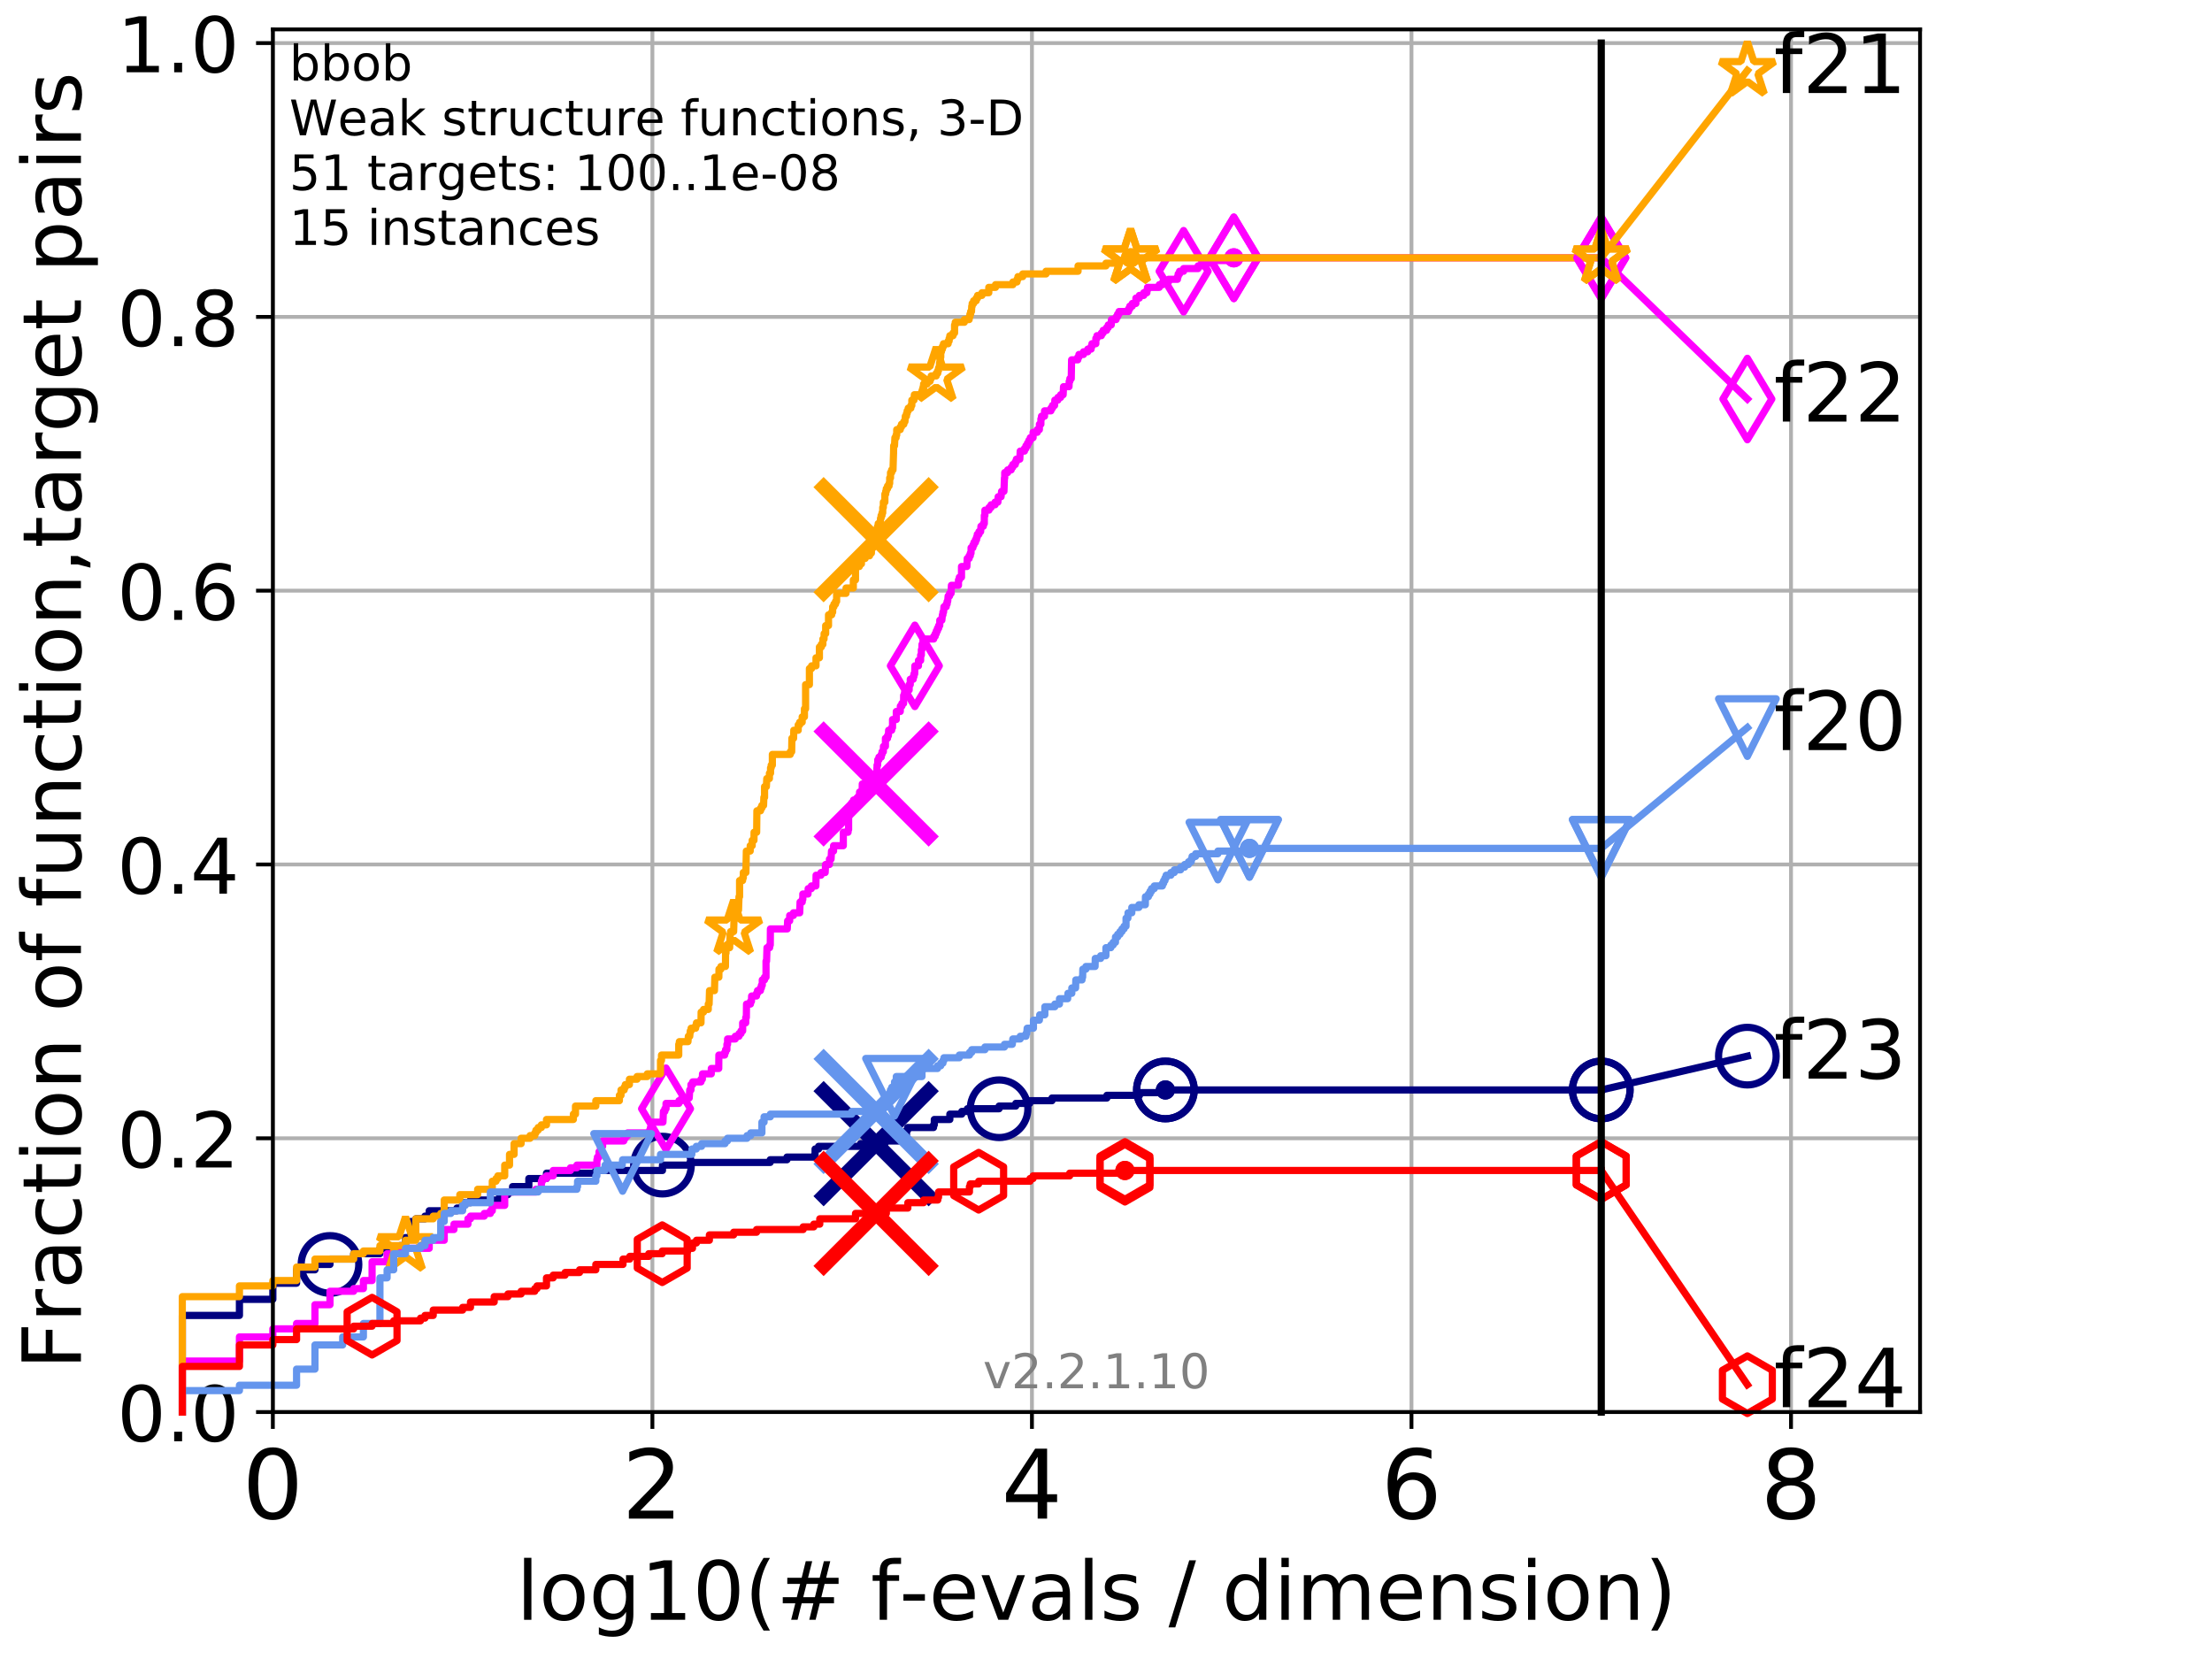 <?xml version="1.0" encoding="utf-8" standalone="no"?>
<!DOCTYPE svg PUBLIC "-//W3C//DTD SVG 1.1//EN"
  "http://www.w3.org/Graphics/SVG/1.1/DTD/svg11.dtd">
<!-- Created with matplotlib (http://matplotlib.org/) -->
<svg height="345.6pt" version="1.1" viewBox="0 0 460.8 345.6" width="460.8pt" xmlns="http://www.w3.org/2000/svg" xmlns:xlink="http://www.w3.org/1999/xlink">
 <defs>
  <style type="text/css">
*{stroke-linecap:butt;stroke-linejoin:round;}
  </style>
 </defs>
 <g id="figure_1">
  <g id="patch_1">
   <path d="M 0 345.6 
L 460.8 345.6 
L 460.8 0 
L 0 0 
z
" style="fill:#ffffff;"/>
  </g>
  <g id="axes_1">
   <g id="patch_2">
    <path d="M 56.84 294.16 
L 399.984 294.16 
L 399.984 6.125 
L 56.84 6.125 
z
" style="fill:#ffffff;"/>
   </g>
   <g id="matplotlib.axis_1">
    <g id="xtick_1">
     <g id="line2d_1">
      <path clip-path="url(#p0dddbd1143)" d="M 56.84 294.16 
L 56.84 6.125 
" style="fill:none;stroke:#b0b0b0;stroke-linecap:square;stroke-width:0.8;"/>
     </g>
     <g id="line2d_2">
      <defs>
       <path d="M 0 0 
L 0 3.5 
" id="m681c06e4ef" style="stroke:#000000;stroke-width:0.8;"/>
      </defs>
      <g>
       <use style="stroke:#000000;stroke-width:0.8;" x="56.84" xlink:href="#m681c06e4ef" y="294.16"/>
      </g>
     </g>
     <g id="text_1">
      <!-- 0 -->
      <defs>
       <path d="M 31.781 66.406 
Q 24.172 66.406 20.328 58.906 
Q 16.5 51.422 16.5 36.375 
Q 16.5 21.391 20.328 13.891 
Q 24.172 6.391 31.781 6.391 
Q 39.453 6.391 43.281 13.891 
Q 47.125 21.391 47.125 36.375 
Q 47.125 51.422 43.281 58.906 
Q 39.453 66.406 31.781 66.406 
z
M 31.781 74.219 
Q 44.047 74.219 50.516 64.516 
Q 56.984 54.828 56.984 36.375 
Q 56.984 17.969 50.516 8.266 
Q 44.047 -1.422 31.781 -1.422 
Q 19.531 -1.422 13.062 8.266 
Q 6.594 17.969 6.594 36.375 
Q 6.594 54.828 13.062 64.516 
Q 19.531 74.219 31.781 74.219 
z
" id="DejaVuSans-30"/>
      </defs>
      <g transform="translate(50.477 316.357)scale(0.2 -0.2)">
       <use xlink:href="#DejaVuSans-30"/>
      </g>
     </g>
    </g>
    <g id="xtick_2">
     <g id="line2d_3">
      <path clip-path="url(#p0dddbd1143)" d="M 135.905 294.16 
L 135.905 6.125 
" style="fill:none;stroke:#b0b0b0;stroke-linecap:square;stroke-width:0.8;"/>
     </g>
     <g id="line2d_4">
      <g>
       <use style="stroke:#000000;stroke-width:0.8;" x="135.905" xlink:href="#m681c06e4ef" y="294.16"/>
      </g>
     </g>
     <g id="text_2">
      <!-- 2 -->
      <defs>
       <path d="M 19.188 8.297 
L 53.609 8.297 
L 53.609 0 
L 7.328 0 
L 7.328 8.297 
Q 12.938 14.109 22.625 23.891 
Q 32.328 33.688 34.812 36.531 
Q 39.547 41.844 41.422 45.531 
Q 43.312 49.219 43.312 52.781 
Q 43.312 58.594 39.234 62.25 
Q 35.156 65.922 28.609 65.922 
Q 23.969 65.922 18.812 64.312 
Q 13.672 62.703 7.812 59.422 
L 7.812 69.391 
Q 13.766 71.781 18.938 73 
Q 24.125 74.219 28.422 74.219 
Q 39.75 74.219 46.484 68.547 
Q 53.219 62.891 53.219 53.422 
Q 53.219 48.922 51.531 44.891 
Q 49.859 40.875 45.406 35.406 
Q 44.188 33.984 37.641 27.219 
Q 31.109 20.453 19.188 8.297 
z
" id="DejaVuSans-32"/>
      </defs>
      <g transform="translate(129.543 316.357)scale(0.2 -0.2)">
       <use xlink:href="#DejaVuSans-32"/>
      </g>
     </g>
    </g>
    <g id="xtick_3">
     <g id="line2d_5">
      <path clip-path="url(#p0dddbd1143)" d="M 214.971 294.16 
L 214.971 6.125 
" style="fill:none;stroke:#b0b0b0;stroke-linecap:square;stroke-width:0.8;"/>
     </g>
     <g id="line2d_6">
      <g>
       <use style="stroke:#000000;stroke-width:0.8;" x="214.971" xlink:href="#m681c06e4ef" y="294.16"/>
      </g>
     </g>
     <g id="text_3">
      <!-- 4 -->
      <defs>
       <path d="M 37.797 64.312 
L 12.891 25.391 
L 37.797 25.391 
z
M 35.203 72.906 
L 47.609 72.906 
L 47.609 25.391 
L 58.016 25.391 
L 58.016 17.188 
L 47.609 17.188 
L 47.609 0 
L 37.797 0 
L 37.797 17.188 
L 4.891 17.188 
L 4.891 26.703 
z
" id="DejaVuSans-34"/>
      </defs>
      <g transform="translate(208.608 316.357)scale(0.2 -0.2)">
       <use xlink:href="#DejaVuSans-34"/>
      </g>
     </g>
    </g>
    <g id="xtick_4">
     <g id="line2d_7">
      <path clip-path="url(#p0dddbd1143)" d="M 294.036 294.16 
L 294.036 6.125 
" style="fill:none;stroke:#b0b0b0;stroke-linecap:square;stroke-width:0.8;"/>
     </g>
     <g id="line2d_8">
      <g>
       <use style="stroke:#000000;stroke-width:0.8;" x="294.036" xlink:href="#m681c06e4ef" y="294.16"/>
      </g>
     </g>
     <g id="text_4">
      <!-- 6 -->
      <defs>
       <path d="M 33.016 40.375 
Q 26.375 40.375 22.484 35.828 
Q 18.609 31.297 18.609 23.391 
Q 18.609 15.531 22.484 10.953 
Q 26.375 6.391 33.016 6.391 
Q 39.656 6.391 43.531 10.953 
Q 47.406 15.531 47.406 23.391 
Q 47.406 31.297 43.531 35.828 
Q 39.656 40.375 33.016 40.375 
z
M 52.594 71.297 
L 52.594 62.312 
Q 48.875 64.062 45.094 64.984 
Q 41.312 65.922 37.594 65.922 
Q 27.828 65.922 22.672 59.328 
Q 17.531 52.734 16.797 39.406 
Q 19.672 43.656 24.016 45.922 
Q 28.375 48.188 33.594 48.188 
Q 44.578 48.188 50.953 41.516 
Q 57.328 34.859 57.328 23.391 
Q 57.328 12.156 50.688 5.359 
Q 44.047 -1.422 33.016 -1.422 
Q 20.359 -1.422 13.672 8.266 
Q 6.984 17.969 6.984 36.375 
Q 6.984 53.656 15.188 63.938 
Q 23.391 74.219 37.203 74.219 
Q 40.922 74.219 44.703 73.484 
Q 48.484 72.75 52.594 71.297 
z
" id="DejaVuSans-36"/>
      </defs>
      <g transform="translate(287.674 316.357)scale(0.2 -0.2)">
       <use xlink:href="#DejaVuSans-36"/>
      </g>
     </g>
    </g>
    <g id="xtick_5">
     <g id="line2d_9">
      <path clip-path="url(#p0dddbd1143)" d="M 373.102 294.16 
L 373.102 6.125 
" style="fill:none;stroke:#b0b0b0;stroke-linecap:square;stroke-width:0.8;"/>
     </g>
     <g id="line2d_10">
      <g>
       <use style="stroke:#000000;stroke-width:0.8;" x="373.102" xlink:href="#m681c06e4ef" y="294.16"/>
      </g>
     </g>
     <g id="text_5">
      <!-- 8 -->
      <defs>
       <path d="M 31.781 34.625 
Q 24.75 34.625 20.719 30.859 
Q 16.703 27.094 16.703 20.516 
Q 16.703 13.922 20.719 10.156 
Q 24.75 6.391 31.781 6.391 
Q 38.812 6.391 42.859 10.172 
Q 46.922 13.969 46.922 20.516 
Q 46.922 27.094 42.891 30.859 
Q 38.875 34.625 31.781 34.625 
z
M 21.922 38.812 
Q 15.578 40.375 12.031 44.719 
Q 8.5 49.078 8.5 55.328 
Q 8.5 64.062 14.719 69.141 
Q 20.953 74.219 31.781 74.219 
Q 42.672 74.219 48.875 69.141 
Q 55.078 64.062 55.078 55.328 
Q 55.078 49.078 51.531 44.719 
Q 48 40.375 41.703 38.812 
Q 48.828 37.156 52.797 32.312 
Q 56.781 27.484 56.781 20.516 
Q 56.781 9.906 50.312 4.234 
Q 43.844 -1.422 31.781 -1.422 
Q 19.734 -1.422 13.25 4.234 
Q 6.781 9.906 6.781 20.516 
Q 6.781 27.484 10.781 32.312 
Q 14.797 37.156 21.922 38.812 
z
M 18.312 54.391 
Q 18.312 48.734 21.844 45.562 
Q 25.391 42.391 31.781 42.391 
Q 38.141 42.391 41.719 45.562 
Q 45.312 48.734 45.312 54.391 
Q 45.312 60.062 41.719 63.234 
Q 38.141 66.406 31.781 66.406 
Q 25.391 66.406 21.844 63.234 
Q 18.312 60.062 18.312 54.391 
z
" id="DejaVuSans-38"/>
      </defs>
      <g transform="translate(366.739 316.357)scale(0.2 -0.2)">
       <use xlink:href="#DejaVuSans-38"/>
      </g>
     </g>
    </g>
    <g id="text_6">
     <!-- log10(# f-evals / dimension) -->
     <defs>
      <path d="M 9.422 75.984 
L 18.406 75.984 
L 18.406 0 
L 9.422 0 
z
" id="DejaVuSans-6c"/>
      <path d="M 30.609 48.391 
Q 23.391 48.391 19.188 42.75 
Q 14.984 37.109 14.984 27.297 
Q 14.984 17.484 19.156 11.844 
Q 23.344 6.203 30.609 6.203 
Q 37.797 6.203 41.984 11.859 
Q 46.188 17.531 46.188 27.297 
Q 46.188 37.016 41.984 42.703 
Q 37.797 48.391 30.609 48.391 
z
M 30.609 56 
Q 42.328 56 49.016 48.375 
Q 55.719 40.766 55.719 27.297 
Q 55.719 13.875 49.016 6.219 
Q 42.328 -1.422 30.609 -1.422 
Q 18.844 -1.422 12.172 6.219 
Q 5.516 13.875 5.516 27.297 
Q 5.516 40.766 12.172 48.375 
Q 18.844 56 30.609 56 
z
" id="DejaVuSans-6f"/>
      <path d="M 45.406 27.984 
Q 45.406 37.75 41.375 43.109 
Q 37.359 48.484 30.078 48.484 
Q 22.859 48.484 18.828 43.109 
Q 14.797 37.75 14.797 27.984 
Q 14.797 18.266 18.828 12.891 
Q 22.859 7.516 30.078 7.516 
Q 37.359 7.516 41.375 12.891 
Q 45.406 18.266 45.406 27.984 
z
M 54.391 6.781 
Q 54.391 -7.172 48.188 -13.984 
Q 42 -20.797 29.203 -20.797 
Q 24.469 -20.797 20.266 -20.094 
Q 16.062 -19.391 12.109 -17.922 
L 12.109 -9.188 
Q 16.062 -11.328 19.922 -12.344 
Q 23.781 -13.375 27.781 -13.375 
Q 36.625 -13.375 41.016 -8.766 
Q 45.406 -4.156 45.406 5.172 
L 45.406 9.625 
Q 42.625 4.781 38.281 2.391 
Q 33.938 0 27.875 0 
Q 17.828 0 11.672 7.656 
Q 5.516 15.328 5.516 27.984 
Q 5.516 40.672 11.672 48.328 
Q 17.828 56 27.875 56 
Q 33.938 56 38.281 53.609 
Q 42.625 51.219 45.406 46.391 
L 45.406 54.688 
L 54.391 54.688 
z
" id="DejaVuSans-67"/>
      <path d="M 12.406 8.297 
L 28.516 8.297 
L 28.516 63.922 
L 10.984 60.406 
L 10.984 69.391 
L 28.422 72.906 
L 38.281 72.906 
L 38.281 8.297 
L 54.391 8.297 
L 54.391 0 
L 12.406 0 
z
" id="DejaVuSans-31"/>
      <path d="M 31 75.875 
Q 24.469 64.656 21.281 53.656 
Q 18.109 42.672 18.109 31.391 
Q 18.109 20.125 21.312 9.062 
Q 24.516 -2 31 -13.188 
L 23.188 -13.188 
Q 15.875 -1.703 12.234 9.375 
Q 8.594 20.453 8.594 31.391 
Q 8.594 42.281 12.203 53.312 
Q 15.828 64.359 23.188 75.875 
z
" id="DejaVuSans-28"/>
      <path d="M 51.125 44 
L 36.922 44 
L 32.812 27.688 
L 47.125 27.688 
z
M 43.797 71.781 
L 38.719 51.516 
L 52.984 51.516 
L 58.109 71.781 
L 65.922 71.781 
L 60.891 51.516 
L 76.125 51.516 
L 76.125 44 
L 58.984 44 
L 54.984 27.688 
L 70.516 27.688 
L 70.516 20.219 
L 53.078 20.219 
L 48 0 
L 40.188 0 
L 45.219 20.219 
L 30.906 20.219 
L 25.875 0 
L 18.016 0 
L 23.094 20.219 
L 7.719 20.219 
L 7.719 27.688 
L 24.906 27.688 
L 29 44 
L 13.281 44 
L 13.281 51.516 
L 30.906 51.516 
L 35.891 71.781 
z
" id="DejaVuSans-23"/>
      <path id="DejaVuSans-20"/>
      <path d="M 37.109 75.984 
L 37.109 68.5 
L 28.516 68.5 
Q 23.688 68.5 21.797 66.547 
Q 19.922 64.594 19.922 59.516 
L 19.922 54.688 
L 34.719 54.688 
L 34.719 47.703 
L 19.922 47.703 
L 19.922 0 
L 10.891 0 
L 10.891 47.703 
L 2.297 47.703 
L 2.297 54.688 
L 10.891 54.688 
L 10.891 58.5 
Q 10.891 67.625 15.141 71.797 
Q 19.391 75.984 28.609 75.984 
z
" id="DejaVuSans-66"/>
      <path d="M 4.891 31.391 
L 31.203 31.391 
L 31.203 23.391 
L 4.891 23.391 
z
" id="DejaVuSans-2d"/>
      <path d="M 56.203 29.594 
L 56.203 25.203 
L 14.891 25.203 
Q 15.484 15.922 20.484 11.062 
Q 25.484 6.203 34.422 6.203 
Q 39.594 6.203 44.453 7.469 
Q 49.312 8.734 54.109 11.281 
L 54.109 2.781 
Q 49.266 0.734 44.188 -0.344 
Q 39.109 -1.422 33.891 -1.422 
Q 20.797 -1.422 13.156 6.188 
Q 5.516 13.812 5.516 26.812 
Q 5.516 40.234 12.766 48.109 
Q 20.016 56 32.328 56 
Q 43.359 56 49.781 48.891 
Q 56.203 41.797 56.203 29.594 
z
M 47.219 32.234 
Q 47.125 39.594 43.094 43.984 
Q 39.062 48.391 32.422 48.391 
Q 24.906 48.391 20.391 44.141 
Q 15.875 39.891 15.188 32.172 
z
" id="DejaVuSans-65"/>
      <path d="M 2.984 54.688 
L 12.5 54.688 
L 29.594 8.797 
L 46.688 54.688 
L 56.203 54.688 
L 35.688 0 
L 23.484 0 
z
" id="DejaVuSans-76"/>
      <path d="M 34.281 27.484 
Q 23.391 27.484 19.188 25 
Q 14.984 22.516 14.984 16.5 
Q 14.984 11.719 18.141 8.906 
Q 21.297 6.109 26.703 6.109 
Q 34.188 6.109 38.703 11.406 
Q 43.219 16.703 43.219 25.484 
L 43.219 27.484 
z
M 52.203 31.203 
L 52.203 0 
L 43.219 0 
L 43.219 8.297 
Q 40.141 3.328 35.547 0.953 
Q 30.953 -1.422 24.312 -1.422 
Q 15.922 -1.422 10.953 3.297 
Q 6 8.016 6 15.922 
Q 6 25.141 12.172 29.828 
Q 18.359 34.516 30.609 34.516 
L 43.219 34.516 
L 43.219 35.406 
Q 43.219 41.609 39.141 45 
Q 35.062 48.391 27.688 48.391 
Q 23 48.391 18.547 47.266 
Q 14.109 46.141 10.016 43.891 
L 10.016 52.203 
Q 14.938 54.109 19.578 55.047 
Q 24.219 56 28.609 56 
Q 40.484 56 46.344 49.844 
Q 52.203 43.703 52.203 31.203 
z
" id="DejaVuSans-61"/>
      <path d="M 44.281 53.078 
L 44.281 44.578 
Q 40.484 46.531 36.375 47.5 
Q 32.281 48.484 27.875 48.484 
Q 21.188 48.484 17.844 46.438 
Q 14.5 44.391 14.5 40.281 
Q 14.5 37.156 16.891 35.375 
Q 19.281 33.594 26.516 31.984 
L 29.594 31.297 
Q 39.156 29.25 43.188 25.516 
Q 47.219 21.781 47.219 15.094 
Q 47.219 7.469 41.188 3.016 
Q 35.156 -1.422 24.609 -1.422 
Q 20.219 -1.422 15.453 -0.562 
Q 10.688 0.297 5.422 2 
L 5.422 11.281 
Q 10.406 8.688 15.234 7.391 
Q 20.062 6.109 24.812 6.109 
Q 31.156 6.109 34.562 8.281 
Q 37.984 10.453 37.984 14.406 
Q 37.984 18.062 35.516 20.016 
Q 33.062 21.969 24.703 23.781 
L 21.578 24.516 
Q 13.234 26.266 9.516 29.906 
Q 5.812 33.547 5.812 39.891 
Q 5.812 47.609 11.281 51.797 
Q 16.75 56 26.812 56 
Q 31.781 56 36.172 55.266 
Q 40.578 54.547 44.281 53.078 
z
" id="DejaVuSans-73"/>
      <path d="M 25.391 72.906 
L 33.688 72.906 
L 8.297 -9.281 
L 0 -9.281 
z
" id="DejaVuSans-2f"/>
      <path d="M 45.406 46.391 
L 45.406 75.984 
L 54.391 75.984 
L 54.391 0 
L 45.406 0 
L 45.406 8.203 
Q 42.578 3.328 38.25 0.953 
Q 33.938 -1.422 27.875 -1.422 
Q 17.969 -1.422 11.734 6.484 
Q 5.516 14.406 5.516 27.297 
Q 5.516 40.188 11.734 48.094 
Q 17.969 56 27.875 56 
Q 33.938 56 38.25 53.625 
Q 42.578 51.266 45.406 46.391 
z
M 14.797 27.297 
Q 14.797 17.391 18.875 11.75 
Q 22.953 6.109 30.078 6.109 
Q 37.203 6.109 41.297 11.75 
Q 45.406 17.391 45.406 27.297 
Q 45.406 37.203 41.297 42.844 
Q 37.203 48.484 30.078 48.484 
Q 22.953 48.484 18.875 42.844 
Q 14.797 37.203 14.797 27.297 
z
" id="DejaVuSans-64"/>
      <path d="M 9.422 54.688 
L 18.406 54.688 
L 18.406 0 
L 9.422 0 
z
M 9.422 75.984 
L 18.406 75.984 
L 18.406 64.594 
L 9.422 64.594 
z
" id="DejaVuSans-69"/>
      <path d="M 52 44.188 
Q 55.375 50.25 60.062 53.125 
Q 64.75 56 71.094 56 
Q 79.641 56 84.281 50.016 
Q 88.922 44.047 88.922 33.016 
L 88.922 0 
L 79.891 0 
L 79.891 32.719 
Q 79.891 40.578 77.094 44.375 
Q 74.312 48.188 68.609 48.188 
Q 61.625 48.188 57.562 43.547 
Q 53.516 38.922 53.516 30.906 
L 53.516 0 
L 44.484 0 
L 44.484 32.719 
Q 44.484 40.625 41.703 44.406 
Q 38.922 48.188 33.109 48.188 
Q 26.219 48.188 22.156 43.531 
Q 18.109 38.875 18.109 30.906 
L 18.109 0 
L 9.078 0 
L 9.078 54.688 
L 18.109 54.688 
L 18.109 46.188 
Q 21.188 51.219 25.484 53.609 
Q 29.781 56 35.688 56 
Q 41.656 56 45.828 52.969 
Q 50 49.953 52 44.188 
z
" id="DejaVuSans-6d"/>
      <path d="M 54.891 33.016 
L 54.891 0 
L 45.906 0 
L 45.906 32.719 
Q 45.906 40.484 42.875 44.328 
Q 39.844 48.188 33.797 48.188 
Q 26.516 48.188 22.312 43.547 
Q 18.109 38.922 18.109 30.906 
L 18.109 0 
L 9.078 0 
L 9.078 54.688 
L 18.109 54.688 
L 18.109 46.188 
Q 21.344 51.125 25.703 53.562 
Q 30.078 56 35.797 56 
Q 45.219 56 50.047 50.172 
Q 54.891 44.344 54.891 33.016 
z
" id="DejaVuSans-6e"/>
      <path d="M 8.016 75.875 
L 15.828 75.875 
Q 23.141 64.359 26.781 53.312 
Q 30.422 42.281 30.422 31.391 
Q 30.422 20.453 26.781 9.375 
Q 23.141 -1.703 15.828 -13.188 
L 8.016 -13.188 
Q 14.5 -2 17.703 9.062 
Q 20.906 20.125 20.906 31.391 
Q 20.906 42.672 17.703 53.656 
Q 14.5 64.656 8.016 75.875 
z
" id="DejaVuSans-29"/>
     </defs>
     <g transform="translate(107.571 337.434)scale(0.17 -0.17)">
      <use xlink:href="#DejaVuSans-6c"/>
      <use x="27.783" xlink:href="#DejaVuSans-6f"/>
      <use x="88.965" xlink:href="#DejaVuSans-67"/>
      <use x="152.441" xlink:href="#DejaVuSans-31"/>
      <use x="216.064" xlink:href="#DejaVuSans-30"/>
      <use x="279.688" xlink:href="#DejaVuSans-28"/>
      <use x="318.701" xlink:href="#DejaVuSans-23"/>
      <use x="402.49" xlink:href="#DejaVuSans-20"/>
      <use x="434.277" xlink:href="#DejaVuSans-66"/>
      <use x="469.404" xlink:href="#DejaVuSans-2d"/>
      <use x="505.488" xlink:href="#DejaVuSans-65"/>
      <use x="567.012" xlink:href="#DejaVuSans-76"/>
      <use x="626.191" xlink:href="#DejaVuSans-61"/>
      <use x="687.471" xlink:href="#DejaVuSans-6c"/>
      <use x="715.254" xlink:href="#DejaVuSans-73"/>
      <use x="767.354" xlink:href="#DejaVuSans-20"/>
      <use x="799.141" xlink:href="#DejaVuSans-2f"/>
      <use x="832.832" xlink:href="#DejaVuSans-20"/>
      <use x="864.619" xlink:href="#DejaVuSans-64"/>
      <use x="928.096" xlink:href="#DejaVuSans-69"/>
      <use x="955.879" xlink:href="#DejaVuSans-6d"/>
      <use x="1053.291" xlink:href="#DejaVuSans-65"/>
      <use x="1114.814" xlink:href="#DejaVuSans-6e"/>
      <use x="1178.193" xlink:href="#DejaVuSans-73"/>
      <use x="1230.293" xlink:href="#DejaVuSans-69"/>
      <use x="1258.076" xlink:href="#DejaVuSans-6f"/>
      <use x="1319.258" xlink:href="#DejaVuSans-6e"/>
      <use x="1382.637" xlink:href="#DejaVuSans-29"/>
     </g>
    </g>
   </g>
   <g id="matplotlib.axis_2">
    <g id="ytick_1">
     <g id="line2d_11">
      <path clip-path="url(#p0dddbd1143)" d="M 56.84 294.16 
L 399.984 294.16 
" style="fill:none;stroke:#b0b0b0;stroke-linecap:square;stroke-width:0.8;"/>
     </g>
     <g id="line2d_12">
      <defs>
       <path d="M 0 0 
L -3.5 0 
" id="md24cf32674" style="stroke:#000000;stroke-width:0.8;"/>
      </defs>
      <g>
       <use style="stroke:#000000;stroke-width:0.8;" x="56.84" xlink:href="#md24cf32674" y="294.16"/>
      </g>
     </g>
     <g id="text_7">
      <!-- 0.0 -->
      <defs>
       <path d="M 10.688 12.406 
L 21 12.406 
L 21 0 
L 10.688 0 
z
" id="DejaVuSans-2e"/>
      </defs>
      <g transform="translate(24.395 300.239)scale(0.16 -0.16)">
       <use xlink:href="#DejaVuSans-30"/>
       <use x="63.623" xlink:href="#DejaVuSans-2e"/>
       <use x="95.41" xlink:href="#DejaVuSans-30"/>
      </g>
     </g>
    </g>
    <g id="ytick_2">
     <g id="line2d_13">
      <path clip-path="url(#p0dddbd1143)" d="M 56.84 237.123 
L 399.984 237.123 
" style="fill:none;stroke:#b0b0b0;stroke-linecap:square;stroke-width:0.8;"/>
     </g>
     <g id="line2d_14">
      <g>
       <use style="stroke:#000000;stroke-width:0.8;" x="56.84" xlink:href="#md24cf32674" y="237.123"/>
      </g>
     </g>
     <g id="text_8">
      <!-- 0.2 -->
      <g transform="translate(24.395 243.202)scale(0.16 -0.16)">
       <use xlink:href="#DejaVuSans-30"/>
       <use x="63.623" xlink:href="#DejaVuSans-2e"/>
       <use x="95.41" xlink:href="#DejaVuSans-32"/>
      </g>
     </g>
    </g>
    <g id="ytick_3">
     <g id="line2d_15">
      <path clip-path="url(#p0dddbd1143)" d="M 56.84 180.087 
L 399.984 180.087 
" style="fill:none;stroke:#b0b0b0;stroke-linecap:square;stroke-width:0.8;"/>
     </g>
     <g id="line2d_16">
      <g>
       <use style="stroke:#000000;stroke-width:0.8;" x="56.84" xlink:href="#md24cf32674" y="180.087"/>
      </g>
     </g>
     <g id="text_9">
      <!-- 0.4 -->
      <g transform="translate(24.395 186.166)scale(0.16 -0.16)">
       <use xlink:href="#DejaVuSans-30"/>
       <use x="63.623" xlink:href="#DejaVuSans-2e"/>
       <use x="95.41" xlink:href="#DejaVuSans-34"/>
      </g>
     </g>
    </g>
    <g id="ytick_4">
     <g id="line2d_17">
      <path clip-path="url(#p0dddbd1143)" d="M 56.84 123.05 
L 399.984 123.05 
" style="fill:none;stroke:#b0b0b0;stroke-linecap:square;stroke-width:0.8;"/>
     </g>
     <g id="line2d_18">
      <g>
       <use style="stroke:#000000;stroke-width:0.8;" x="56.84" xlink:href="#md24cf32674" y="123.05"/>
      </g>
     </g>
     <g id="text_10">
      <!-- 0.6 -->
      <g transform="translate(24.395 129.129)scale(0.16 -0.16)">
       <use xlink:href="#DejaVuSans-30"/>
       <use x="63.623" xlink:href="#DejaVuSans-2e"/>
       <use x="95.41" xlink:href="#DejaVuSans-36"/>
      </g>
     </g>
    </g>
    <g id="ytick_5">
     <g id="line2d_19">
      <path clip-path="url(#p0dddbd1143)" d="M 56.84 66.014 
L 399.984 66.014 
" style="fill:none;stroke:#b0b0b0;stroke-linecap:square;stroke-width:0.8;"/>
     </g>
     <g id="line2d_20">
      <g>
       <use style="stroke:#000000;stroke-width:0.8;" x="56.84" xlink:href="#md24cf32674" y="66.014"/>
      </g>
     </g>
     <g id="text_11">
      <!-- 0.8 -->
      <g transform="translate(24.395 72.092)scale(0.16 -0.16)">
       <use xlink:href="#DejaVuSans-30"/>
       <use x="63.623" xlink:href="#DejaVuSans-2e"/>
       <use x="95.41" xlink:href="#DejaVuSans-38"/>
      </g>
     </g>
    </g>
    <g id="ytick_6">
     <g id="line2d_21">
      <path clip-path="url(#p0dddbd1143)" d="M 56.84 8.977 
L 399.984 8.977 
" style="fill:none;stroke:#b0b0b0;stroke-linecap:square;stroke-width:0.8;"/>
     </g>
     <g id="line2d_22">
      <g>
       <use style="stroke:#000000;stroke-width:0.8;" x="56.84" xlink:href="#md24cf32674" y="8.977"/>
      </g>
     </g>
     <g id="text_12">
      <!-- 1.0 -->
      <g transform="translate(24.395 15.056)scale(0.16 -0.16)">
       <use xlink:href="#DejaVuSans-31"/>
       <use x="63.623" xlink:href="#DejaVuSans-2e"/>
       <use x="95.41" xlink:href="#DejaVuSans-30"/>
      </g>
     </g>
    </g>
    <g id="text_13">
     <!-- Fraction of function,target pairs -->
     <defs>
      <path d="M 9.812 72.906 
L 51.703 72.906 
L 51.703 64.594 
L 19.672 64.594 
L 19.672 43.109 
L 48.578 43.109 
L 48.578 34.812 
L 19.672 34.812 
L 19.672 0 
L 9.812 0 
z
" id="DejaVuSans-46"/>
      <path d="M 41.109 46.297 
Q 39.594 47.172 37.812 47.578 
Q 36.031 48 33.891 48 
Q 26.266 48 22.188 43.047 
Q 18.109 38.094 18.109 28.812 
L 18.109 0 
L 9.078 0 
L 9.078 54.688 
L 18.109 54.688 
L 18.109 46.188 
Q 20.953 51.172 25.484 53.578 
Q 30.031 56 36.531 56 
Q 37.453 56 38.578 55.875 
Q 39.703 55.766 41.062 55.516 
z
" id="DejaVuSans-72"/>
      <path d="M 48.781 52.594 
L 48.781 44.188 
Q 44.969 46.297 41.141 47.344 
Q 37.312 48.391 33.406 48.391 
Q 24.656 48.391 19.812 42.844 
Q 14.984 37.312 14.984 27.297 
Q 14.984 17.281 19.812 11.734 
Q 24.656 6.203 33.406 6.203 
Q 37.312 6.203 41.141 7.25 
Q 44.969 8.297 48.781 10.406 
L 48.781 2.094 
Q 45.016 0.344 40.984 -0.531 
Q 36.969 -1.422 32.422 -1.422 
Q 20.062 -1.422 12.781 6.344 
Q 5.516 14.109 5.516 27.297 
Q 5.516 40.672 12.859 48.328 
Q 20.219 56 33.016 56 
Q 37.156 56 41.109 55.141 
Q 45.062 54.297 48.781 52.594 
z
" id="DejaVuSans-63"/>
      <path d="M 18.312 70.219 
L 18.312 54.688 
L 36.812 54.688 
L 36.812 47.703 
L 18.312 47.703 
L 18.312 18.016 
Q 18.312 11.328 20.141 9.422 
Q 21.969 7.516 27.594 7.516 
L 36.812 7.516 
L 36.812 0 
L 27.594 0 
Q 17.188 0 13.234 3.875 
Q 9.281 7.766 9.281 18.016 
L 9.281 47.703 
L 2.688 47.703 
L 2.688 54.688 
L 9.281 54.688 
L 9.281 70.219 
z
" id="DejaVuSans-74"/>
      <path d="M 8.5 21.578 
L 8.5 54.688 
L 17.484 54.688 
L 17.484 21.922 
Q 17.484 14.156 20.5 10.266 
Q 23.531 6.391 29.594 6.391 
Q 36.859 6.391 41.078 11.031 
Q 45.312 15.672 45.312 23.688 
L 45.312 54.688 
L 54.297 54.688 
L 54.297 0 
L 45.312 0 
L 45.312 8.406 
Q 42.047 3.422 37.719 1 
Q 33.406 -1.422 27.688 -1.422 
Q 18.266 -1.422 13.375 4.438 
Q 8.5 10.297 8.5 21.578 
z
M 31.109 56 
z
" id="DejaVuSans-75"/>
      <path d="M 11.719 12.406 
L 22.016 12.406 
L 22.016 4 
L 14.016 -11.625 
L 7.719 -11.625 
L 11.719 4 
z
" id="DejaVuSans-2c"/>
      <path d="M 18.109 8.203 
L 18.109 -20.797 
L 9.078 -20.797 
L 9.078 54.688 
L 18.109 54.688 
L 18.109 46.391 
Q 20.953 51.266 25.266 53.625 
Q 29.594 56 35.594 56 
Q 45.562 56 51.781 48.094 
Q 58.016 40.188 58.016 27.297 
Q 58.016 14.406 51.781 6.484 
Q 45.562 -1.422 35.594 -1.422 
Q 29.594 -1.422 25.266 0.953 
Q 20.953 3.328 18.109 8.203 
z
M 48.688 27.297 
Q 48.688 37.203 44.609 42.844 
Q 40.531 48.484 33.406 48.484 
Q 26.266 48.484 22.188 42.844 
Q 18.109 37.203 18.109 27.297 
Q 18.109 17.391 22.188 11.75 
Q 26.266 6.109 33.406 6.109 
Q 40.531 6.109 44.609 11.75 
Q 48.688 17.391 48.688 27.297 
z
" id="DejaVuSans-70"/>
     </defs>
     <g transform="translate(16.86 285.282)rotate(-90)scale(0.17 -0.17)">
      <use xlink:href="#DejaVuSans-46"/>
      <use x="57.41" xlink:href="#DejaVuSans-72"/>
      <use x="98.523" xlink:href="#DejaVuSans-61"/>
      <use x="159.803" xlink:href="#DejaVuSans-63"/>
      <use x="214.783" xlink:href="#DejaVuSans-74"/>
      <use x="253.992" xlink:href="#DejaVuSans-69"/>
      <use x="281.775" xlink:href="#DejaVuSans-6f"/>
      <use x="342.957" xlink:href="#DejaVuSans-6e"/>
      <use x="406.336" xlink:href="#DejaVuSans-20"/>
      <use x="438.123" xlink:href="#DejaVuSans-6f"/>
      <use x="499.305" xlink:href="#DejaVuSans-66"/>
      <use x="534.51" xlink:href="#DejaVuSans-20"/>
      <use x="566.297" xlink:href="#DejaVuSans-66"/>
      <use x="601.502" xlink:href="#DejaVuSans-75"/>
      <use x="664.881" xlink:href="#DejaVuSans-6e"/>
      <use x="728.26" xlink:href="#DejaVuSans-63"/>
      <use x="783.24" xlink:href="#DejaVuSans-74"/>
      <use x="822.449" xlink:href="#DejaVuSans-69"/>
      <use x="850.232" xlink:href="#DejaVuSans-6f"/>
      <use x="911.414" xlink:href="#DejaVuSans-6e"/>
      <use x="974.793" xlink:href="#DejaVuSans-2c"/>
      <use x="1006.58" xlink:href="#DejaVuSans-74"/>
      <use x="1045.789" xlink:href="#DejaVuSans-61"/>
      <use x="1107.068" xlink:href="#DejaVuSans-72"/>
      <use x="1148.166" xlink:href="#DejaVuSans-67"/>
      <use x="1211.643" xlink:href="#DejaVuSans-65"/>
      <use x="1273.166" xlink:href="#DejaVuSans-74"/>
      <use x="1312.375" xlink:href="#DejaVuSans-20"/>
      <use x="1344.162" xlink:href="#DejaVuSans-70"/>
      <use x="1407.639" xlink:href="#DejaVuSans-61"/>
      <use x="1468.918" xlink:href="#DejaVuSans-69"/>
      <use x="1496.701" xlink:href="#DejaVuSans-72"/>
      <use x="1537.814" xlink:href="#DejaVuSans-73"/>
     </g>
    </g>
   </g>
   <g id="line2d_23">
    <defs>
     <path d="M 0 1.5 
C 0.398 1.5 0.779 1.342 1.061 1.061 
C 1.342 0.779 1.5 0.398 1.5 0 
C 1.5 -0.398 1.342 -0.779 1.061 -1.061 
C 0.779 -1.342 0.398 -1.5 0 -1.5 
C -0.398 -1.5 -0.779 -1.342 -1.061 -1.061 
C -1.342 -0.779 -1.5 -0.398 -1.5 0 
C -1.5 0.398 -1.342 0.779 -1.061 1.061 
C -0.779 1.342 -0.398 1.5 0 1.5 
z
" id="m0a1878650d" style="stroke:#000080;"/>
    </defs>
    <g>
     <use style="fill:#000080;stroke:#000080;" x="242.775" xlink:href="#m0a1878650d" y="227.058"/>
     <use style="fill:#000080;stroke:#000080;" x="242.775" xlink:href="#m0a1878650d" y="227.058"/>
    </g>
   </g>
   <g id="line2d_24">
    <path d="M 37.978 294.16 
L 37.978 274.029 
L 49.879 274.029 
L 49.879 270.674 
L 56.84 270.674 
L 56.84 267.319 
L 61.779 267.319 
L 61.779 264.523 
L 65.61 264.523 
L 65.61 263.405 
L 68.741 263.405 
L 68.741 262.287 
L 73.68 262.287 
L 73.68 261.168 
L 79.147 261.168 
L 79.147 260.05 
L 83.288 260.05 
L 83.288 259.491 
L 84.472 259.491 
L 84.472 257.813 
L 85.58 257.813 
L 85.58 254.458 
L 86.621 254.458 
L 86.621 253.899 
L 88.531 253.899 
L 88.531 253.34 
L 89.411 253.34 
L 89.411 252.221 
L 95.188 252.221 
L 95.188 251.662 
L 96.373 251.662 
L 96.373 250.544 
L 98.009 250.544 
L 98.009 249.985 
L 104.081 249.985 
L 104.081 248.866 
L 105.816 248.866 
L 105.816 248.307 
L 106.779 248.307 
L 106.779 247.189 
L 110.168 247.189 
L 110.168 245.511 
L 113.844 245.511 
L 113.844 244.393 
L 124.119 244.393 
L 124.119 243.834 
L 138.004 243.834 
L 138.004 242.715 
L 143.723 242.715 
L 143.723 242.156 
L 160.449 242.156 
L 160.449 241.597 
L 163.945 241.597 
L 163.945 241.038 
L 169.726 241.038 
L 169.726 240.479 
L 169.798 240.479 
L 169.798 239.36 
L 170.529 239.36 
L 170.529 238.801 
L 179.26 238.801 
L 179.26 238.242 
L 184.359 238.242 
L 184.359 237.683 
L 188.844 237.683 
L 188.844 235.446 
L 189.071 235.446 
L 189.071 234.887 
L 194.471 234.887 
L 194.471 234.327 
L 194.633 234.327 
L 194.633 233.209 
L 197.87 233.209 
L 197.87 232.091 
L 200.358 232.091 
L 200.358 231.532 
L 201.521 231.532 
L 201.521 230.972 
L 208.129 230.972 
L 208.129 230.413 
L 211.612 230.413 
L 211.612 229.854 
L 214.507 229.854 
L 214.507 229.295 
L 219.146 229.295 
L 219.146 228.736 
L 230.588 228.736 
L 230.588 228.176 
L 237.393 228.176 
L 237.393 227.617 
L 242.775 227.617 
L 242.775 227.058 
L 333.569 227.058 
" style="fill:none;stroke:#000080;stroke-linecap:square;stroke-width:1.5;"/>
   </g>
   <g id="line2d_25">
    <defs>
     <path d="M 0 6 
C 1.591 6 3.117 5.368 4.243 4.243 
C 5.368 3.117 6 1.591 6 0 
C 6 -1.591 5.368 -3.117 4.243 -4.243 
C 3.117 -5.368 1.591 -6 0 -6 
C -1.591 -6 -3.117 -5.368 -4.243 -4.243 
C -5.368 -3.117 -6 -1.591 -6 0 
C -6 1.591 -5.368 3.117 -4.243 4.243 
C -3.117 5.368 -1.591 6 0 6 
z
" id="m273056e923" style="stroke:#000080;stroke-width:1.5;"/>
    </defs>
    <g>
     <use style="fill-opacity:0;stroke:#000080;stroke-width:1.5;" x="68.741" xlink:href="#m273056e923" y="263.405"/>
     <use style="fill-opacity:0;stroke:#000080;stroke-width:1.5;" x="138.004" xlink:href="#m273056e923" y="242.715"/>
     <use style="fill-opacity:0;stroke:#000080;stroke-width:1.5;" x="208.129" xlink:href="#m273056e923" y="230.972"/>
     <use style="fill-opacity:0;stroke:#000080;stroke-width:1.5;" x="242.775" xlink:href="#m273056e923" y="227.058"/>
     <use style="fill-opacity:0;stroke:#000080;stroke-width:1.5;" x="242.775" xlink:href="#m273056e923" y="227.058"/>
     <use style="fill-opacity:0;stroke:#000080;stroke-width:1.5;" x="333.569" xlink:href="#m273056e923" y="227.058"/>
    </g>
   </g>
   <g id="line2d_26">
    <path style="fill:none;stroke:#000080;stroke-linecap:square;stroke-width:1.5;"/>
    <g/>
   </g>
   <g id="line2d_27">
    <path clip-path="url(#p0dddbd1143)" d="M 182.514 238.242 
" style="fill:none;stroke:#000080;stroke-linecap:square;stroke-width:1.5;"/>
    <defs>
     <path d="M -12 12 
L 12 -12 
M -12 -12 
L 12 12 
" id="mc4c2a0f25c" style="stroke:#000080;stroke-width:3;"/>
    </defs>
    <g clip-path="url(#p0dddbd1143)">
     <use style="fill:#000080;stroke:#000080;stroke-width:3;" x="182.514" xlink:href="#mc4c2a0f25c" y="238.242"/>
    </g>
   </g>
   <g id="line2d_28">
    <defs>
     <path d="M 0 1.5 
C 0.398 1.5 0.779 1.342 1.061 1.061 
C 1.342 0.779 1.5 0.398 1.5 0 
C 1.5 -0.398 1.342 -0.779 1.061 -1.061 
C 0.779 -1.342 0.398 -1.5 0 -1.5 
C -0.398 -1.5 -0.779 -1.342 -1.061 -1.061 
C -1.342 -0.779 -1.5 -0.398 -1.5 0 
C -1.5 0.398 -1.342 0.779 -1.061 1.061 
C -0.779 1.342 -0.398 1.5 0 1.5 
z
" id="m444ba74572" style="stroke:#ff00ff;"/>
    </defs>
    <g>
     <use style="fill:#ff00ff;stroke:#ff00ff;" x="257.028" xlink:href="#m444ba74572" y="53.712"/>
     <use style="fill:#ff00ff;stroke:#ff00ff;" x="257.028" xlink:href="#m444ba74572" y="53.712"/>
    </g>
   </g>
   <g id="line2d_29">
    <path d="M 37.978 294.16 
L 37.978 283.536 
L 49.879 283.536 
L 49.879 278.503 
L 56.84 278.503 
L 56.84 276.825 
L 61.779 276.825 
L 61.779 275.707 
L 65.61 275.707 
L 65.61 271.793 
L 68.741 271.793 
L 68.741 268.997 
L 73.68 268.997 
L 73.68 268.438 
L 75.702 268.438 
L 75.702 266.76 
L 77.511 266.76 
L 77.511 262.846 
L 80.641 262.846 
L 80.641 261.168 
L 83.288 261.168 
L 83.288 260.609 
L 84.472 260.609 
L 84.472 260.05 
L 89.411 260.05 
L 89.411 258.372 
L 92.542 258.372 
L 92.542 256.136 
L 94.564 256.136 
L 94.564 255.017 
L 97.481 255.017 
L 97.481 253.899 
L 98.009 253.899 
L 98.009 253.34 
L 100.877 253.34 
L 100.877 252.781 
L 102.15 252.781 
L 102.15 252.221 
L 102.554 252.221 
L 102.554 251.103 
L 105.143 251.103 
L 105.143 248.307 
L 111.64 248.307 
L 111.64 247.748 
L 112.778 247.748 
L 112.778 246.07 
L 112.996 246.07 
L 112.996 245.511 
L 113.844 245.511 
L 113.844 244.952 
L 115.235 244.952 
L 115.235 243.834 
L 118.835 243.834 
L 118.835 243.274 
L 120.174 243.274 
L 120.174 242.715 
L 124.345 242.715 
L 124.345 241.597 
L 124.457 241.597 
L 124.457 241.038 
L 124.788 241.038 
L 124.788 239.919 
L 125.113 239.919 
L 125.113 238.801 
L 125.537 238.801 
L 125.537 237.683 
L 129.944 237.683 
L 129.944 237.123 
L 130.265 237.123 
L 130.265 236.564 
L 130.736 236.564 
L 130.736 236.005 
L 135.323 236.005 
L 135.323 235.446 
L 135.5 235.446 
L 135.5 234.887 
L 135.791 234.887 
L 135.791 233.768 
L 138.105 233.768 
L 138.205 231.532 
L 138.503 231.532 
L 138.503 230.972 
L 138.747 230.972 
L 138.747 229.854 
L 141.435 229.854 
L 141.435 229.295 
L 142.006 229.295 
L 142.006 228.736 
L 143.577 228.736 
L 143.686 227.058 
L 143.939 227.058 
L 143.939 225.94 
L 144.294 225.94 
L 144.294 225.381 
L 146.029 225.381 
L 146.029 224.821 
L 146.312 224.821 
L 146.343 223.703 
L 148.174 223.703 
L 148.174 222.585 
L 149.726 222.585 
L 149.752 219.789 
L 150.96 219.789 
L 150.96 219.23 
L 151.15 219.23 
L 151.15 218.67 
L 151.43 218.67 
L 151.43 217.552 
L 151.568 217.552 
L 151.568 216.434 
L 153.169 216.434 
L 153.169 215.874 
L 153.947 215.874 
L 153.947 215.315 
L 154.362 215.315 
L 154.362 214.756 
L 154.71 214.756 
L 154.71 213.079 
L 155.349 213.079 
L 155.349 211.96 
L 155.477 211.96 
L 155.514 209.164 
L 156.334 209.164 
L 156.334 208.605 
L 156.542 208.605 
L 156.576 207.487 
L 157.593 207.487 
L 157.593 206.928 
L 157.802 206.928 
L 157.802 206.368 
L 158.414 206.368 
L 158.414 205.809 
L 158.614 205.809 
L 158.614 205.25 
L 158.796 205.25 
L 158.796 204.132 
L 159.257 204.132 
L 159.257 203.572 
L 159.577 203.572 
L 159.577 200.217 
L 159.692 200.217 
L 159.778 197.421 
L 160.325 197.421 
L 160.325 196.862 
L 160.462 196.862 
L 160.49 193.507 
L 164.001 193.507 
L 164.078 191.83 
L 164.506 191.83 
L 164.506 190.711 
L 165.288 190.711 
L 165.288 190.152 
L 166.591 190.152 
L 166.668 187.915 
L 167.12 187.915 
L 167.12 187.356 
L 167.24 187.356 
L 167.24 186.238 
L 168.322 186.238 
L 168.356 185.119 
L 169.018 185.119 
L 169.018 184.56 
L 169.964 184.56 
L 170.004 182.324 
L 171.025 182.324 
L 171.025 181.764 
L 171.898 181.764 
L 171.982 180.087 
L 172.789 180.087 
L 172.789 178.968 
L 173.126 178.968 
L 173.217 177.291 
L 173.648 177.291 
L 173.648 176.173 
L 175.677 176.173 
L 175.677 173.377 
L 176.664 173.377 
L 176.664 172.817 
L 176.781 172.817 
L 176.781 169.462 
L 177.08 169.462 
L 177.08 168.903 
L 177.445 168.903 
L 177.445 167.226 
L 177.803 167.226 
L 177.803 166.666 
L 178.654 166.666 
L 178.654 166.107 
L 179.062 166.107 
L 179.062 164.989 
L 179.6 164.989 
L 179.627 163.311 
L 182.589 163.311 
L 182.676 159.956 
L 182.702 159.956 
L 182.702 159.397 
L 182.825 159.397 
L 182.851 158.279 
L 183.099 158.279 
L 183.099 157.72 
L 183.579 157.72 
L 183.579 157.16 
L 183.742 157.16 
L 183.742 156.601 
L 184.015 156.601 
L 184.039 155.483 
L 184.451 155.483 
L 184.451 153.805 
L 184.888 153.805 
L 184.888 153.246 
L 185.076 153.246 
L 185.115 152.128 
L 185.751 152.128 
L 185.751 151.569 
L 185.932 151.569 
L 185.932 149.891 
L 186.715 149.891 
L 186.715 148.213 
L 187.541 148.213 
L 187.56 147.095 
L 187.882 147.095 
L 187.882 146.536 
L 188.236 146.536 
L 188.244 144.858 
L 188.423 144.858 
L 188.423 144.299 
L 188.755 144.299 
L 188.755 143.74 
L 189.394 143.74 
L 189.394 142.622 
L 189.626 142.622 
L 189.626 141.503 
L 190.231 141.503 
L 190.231 140.944 
L 190.388 140.944 
L 190.388 140.385 
L 190.547 140.385 
L 190.581 138.707 
L 191.334 138.707 
L 191.334 137.589 
L 191.786 137.589 
L 191.786 136.471 
L 191.935 136.471 
L 191.935 135.352 
L 192.047 135.352 
L 192.066 134.234 
L 192.22 134.234 
L 192.31 133.116 
L 194.509 133.116 
L 194.509 132.556 
L 194.819 132.556 
L 194.819 131.997 
L 195.048 131.997 
L 195.048 131.438 
L 195.286 131.438 
L 195.286 130.879 
L 195.538 130.879 
L 195.538 130.32 
L 195.764 130.32 
L 195.774 129.201 
L 196.208 129.201 
L 196.319 128.083 
L 196.425 128.083 
L 196.425 127.524 
L 196.558 127.524 
L 196.64 126.405 
L 197.111 126.405 
L 197.111 125.846 
L 197.304 125.846 
L 197.304 125.287 
L 197.421 125.287 
L 197.513 124.169 
L 197.811 124.169 
L 197.811 123.609 
L 198.127 123.609 
L 198.197 121.932 
L 199.669 121.932 
L 199.669 120.814 
L 199.846 120.814 
L 199.846 120.254 
L 200.296 120.254 
L 200.3 118.018 
L 201.417 118.018 
L 201.489 116.34 
L 201.887 116.34 
L 201.887 115.781 
L 202.133 115.781 
L 202.133 115.222 
L 202.287 115.222 
L 202.293 114.103 
L 202.669 114.103 
L 202.669 113.544 
L 202.891 113.544 
L 202.891 112.985 
L 203.209 112.985 
L 203.209 112.426 
L 203.437 112.426 
L 203.437 111.867 
L 203.588 111.867 
L 203.588 111.307 
L 203.937 111.307 
L 203.937 110.748 
L 204.284 110.748 
L 204.35 109.63 
L 204.844 109.63 
L 204.844 109.071 
L 205.051 109.071 
L 205.051 107.393 
L 205.172 107.393 
L 205.173 106.275 
L 206.028 106.275 
L 206.028 105.716 
L 206.459 105.716 
L 206.459 105.156 
L 207.293 105.156 
L 207.293 104.597 
L 207.884 104.597 
L 207.934 103.479 
L 208.541 103.479 
L 208.647 102.36 
L 209.142 102.36 
L 209.245 99.565 
L 209.301 99.565 
L 209.301 98.446 
L 209.917 98.446 
L 209.917 97.887 
L 210.651 97.887 
L 210.651 97.328 
L 210.979 97.328 
L 210.979 96.769 
L 211.497 96.769 
L 211.497 96.209 
L 211.728 96.209 
L 211.728 95.65 
L 212.444 95.65 
L 212.529 93.973 
L 213.417 93.973 
L 213.417 93.414 
L 213.727 93.414 
L 213.727 92.854 
L 214.052 92.854 
L 214.052 92.295 
L 214.338 92.295 
L 214.338 91.736 
L 214.632 91.736 
L 214.632 91.177 
L 215.212 91.177 
L 215.212 90.058 
L 216.079 90.058 
L 216.079 89.499 
L 216.522 89.499 
L 216.522 88.381 
L 216.837 88.381 
L 216.837 87.263 
L 216.964 87.263 
L 216.964 86.703 
L 217.595 86.703 
L 217.595 85.585 
L 218.926 85.585 
L 218.926 85.026 
L 219.242 85.026 
L 219.242 84.467 
L 219.687 84.467 
L 219.743 83.348 
L 220.382 83.348 
L 220.382 82.789 
L 220.953 82.789 
L 220.953 82.23 
L 221.473 82.23 
L 221.552 80.552 
L 222.691 80.552 
L 222.738 79.434 
L 222.872 79.434 
L 222.872 78.875 
L 223.162 78.875 
L 223.234 74.961 
L 224.526 74.961 
L 224.526 74.401 
L 224.766 74.401 
L 224.766 73.842 
L 225.716 73.842 
L 225.716 73.283 
L 226.599 73.283 
L 226.599 72.724 
L 227.303 72.724 
L 227.303 72.165 
L 227.471 72.165 
L 227.471 71.605 
L 228.286 71.605 
L 228.286 70.487 
L 228.519 70.487 
L 228.519 69.928 
L 229.44 69.928 
L 229.44 69.369 
L 229.808 69.369 
L 229.808 68.81 
L 230.522 68.81 
L 230.522 68.25 
L 230.867 68.25 
L 230.867 67.691 
L 231.495 67.691 
L 231.539 66.573 
L 232.499 66.573 
L 232.499 66.014 
L 232.808 66.014 
L 232.808 65.454 
L 233.111 65.454 
L 233.111 64.895 
L 235.095 64.895 
L 235.095 64.336 
L 235.36 64.336 
L 235.36 63.777 
L 235.879 63.777 
L 235.879 63.218 
L 236.63 63.218 
L 236.63 62.099 
L 237.349 62.099 
L 237.349 61.54 
L 238.263 61.54 
L 238.263 60.981 
L 238.918 60.981 
L 238.918 60.422 
L 239.045 60.422 
L 239.045 59.863 
L 241.499 59.863 
L 241.499 59.303 
L 242.22 59.303 
L 242.22 58.744 
L 243.415 58.744 
L 243.415 58.185 
L 245.287 58.185 
L 245.287 57.626 
L 245.434 57.626 
L 245.434 57.067 
L 245.725 57.067 
L 245.725 56.508 
L 246.569 56.508 
L 246.569 55.948 
L 249.581 55.948 
L 249.581 55.389 
L 250.368 55.389 
L 250.368 54.83 
L 251.842 54.83 
L 251.842 54.271 
L 257.028 54.271 
L 257.028 53.712 
L 333.569 53.712 
L 333.569 53.712 
" style="fill:none;stroke:#ff00ff;stroke-linecap:square;stroke-width:1.5;"/>
   </g>
   <g id="line2d_30">
    <defs>
     <path d="M -0 8.485 
L 5.091 0 
L 0 -8.485 
L -5.091 -0 
z
" id="m260093fbc5" style="stroke:#ff00ff;stroke-linejoin:miter;stroke-width:1.5;"/>
    </defs>
    <g>
     <use style="fill-opacity:0;stroke:#ff00ff;stroke-linejoin:miter;stroke-width:1.5;" x="138.747" xlink:href="#m260093fbc5" y="230.972"/>
     <use style="fill-opacity:0;stroke:#ff00ff;stroke-linejoin:miter;stroke-width:1.5;" x="190.581" xlink:href="#m260093fbc5" y="138.707"/>
     <use style="fill-opacity:0;stroke:#ff00ff;stroke-linejoin:miter;stroke-width:1.5;" x="246.569" xlink:href="#m260093fbc5" y="56.508"/>
     <use style="fill-opacity:0;stroke:#ff00ff;stroke-linejoin:miter;stroke-width:1.5;" x="257.028" xlink:href="#m260093fbc5" y="53.712"/>
     <use style="fill-opacity:0;stroke:#ff00ff;stroke-linejoin:miter;stroke-width:1.5;" x="257.028" xlink:href="#m260093fbc5" y="53.712"/>
     <use style="fill-opacity:0;stroke:#ff00ff;stroke-linejoin:miter;stroke-width:1.5;" x="333.569" xlink:href="#m260093fbc5" y="53.712"/>
    </g>
   </g>
   <g id="line2d_31">
    <path style="fill:none;stroke:#ff00ff;stroke-linecap:square;stroke-width:1.5;"/>
    <g/>
   </g>
   <g id="line2d_32">
    <path clip-path="url(#p0dddbd1143)" d="M 182.514 163.311 
" style="fill:none;stroke:#ff00ff;stroke-linecap:square;stroke-width:1.5;"/>
    <defs>
     <path d="M -12 12 
L 12 -12 
M -12 -12 
L 12 12 
" id="m13966bb64c" style="stroke:#ff00ff;stroke-width:3;"/>
    </defs>
    <g clip-path="url(#p0dddbd1143)">
     <use style="fill:#ff00ff;stroke:#ff00ff;stroke-width:3;" x="182.514" xlink:href="#m13966bb64c" y="163.311"/>
    </g>
   </g>
   <g id="line2d_33">
    <defs>
     <path d="M 0 1.5 
C 0.398 1.5 0.779 1.342 1.061 1.061 
C 1.342 0.779 1.5 0.398 1.5 0 
C 1.5 -0.398 1.342 -0.779 1.061 -1.061 
C 0.779 -1.342 0.398 -1.5 0 -1.5 
C -0.398 -1.5 -0.779 -1.342 -1.061 -1.061 
C -1.342 -0.779 -1.5 -0.398 -1.5 0 
C -1.5 0.398 -1.342 0.779 -1.061 1.061 
C -0.779 1.342 -0.398 1.5 0 1.5 
z
" id="m79ae766c43" style="stroke:#ffa500;"/>
    </defs>
    <g>
     <use style="fill:#ffa500;stroke:#ffa500;" x="235.523" xlink:href="#m79ae766c43" y="53.712"/>
     <use style="fill:#ffa500;stroke:#ffa500;" x="235.523" xlink:href="#m79ae766c43" y="53.712"/>
    </g>
   </g>
   <g id="line2d_34">
    <path d="M 37.978 294.16 
L 37.978 270.115 
L 49.879 270.115 
L 49.879 267.878 
L 56.84 267.878 
L 56.84 266.76 
L 61.779 266.76 
L 61.779 263.964 
L 65.61 263.964 
L 65.61 262.287 
L 73.68 262.287 
L 73.68 261.168 
L 75.702 261.168 
L 75.702 260.609 
L 79.147 260.609 
L 79.147 259.491 
L 84.472 259.491 
L 84.472 258.372 
L 86.621 258.372 
L 86.621 253.899 
L 90.249 253.899 
L 90.249 253.34 
L 91.811 253.34 
L 91.811 252.781 
L 92.542 252.781 
L 92.542 249.985 
L 95.791 249.985 
L 95.791 248.866 
L 99.503 248.866 
L 99.503 247.748 
L 102.554 247.748 
L 102.554 246.07 
L 103.334 246.07 
L 103.334 245.511 
L 103.711 245.511 
L 103.711 244.952 
L 105.143 244.952 
L 105.143 242.715 
L 106.143 242.715 
L 106.143 240.479 
L 107.089 240.479 
L 107.089 238.242 
L 108.557 238.242 
L 108.557 237.123 
L 110.422 237.123 
L 110.422 236.564 
L 111.404 236.564 
L 111.404 236.005 
L 111.64 236.005 
L 111.64 235.446 
L 112.104 235.446 
L 112.104 234.887 
L 112.778 234.887 
L 112.778 234.327 
L 113.844 234.327 
L 113.844 233.209 
L 119.443 233.209 
L 119.443 232.091 
L 119.885 232.091 
L 119.885 230.413 
L 124.119 230.413 
L 124.119 229.295 
L 129.03 229.295 
L 129.03 228.176 
L 129.368 228.176 
L 129.368 227.058 
L 130.025 227.058 
L 130.025 226.499 
L 130.265 226.499 
L 130.265 225.94 
L 131.118 225.94 
L 131.118 224.821 
L 132.706 224.821 
L 132.706 224.262 
L 134.843 224.262 
L 134.843 223.703 
L 137.594 223.703 
L 137.594 220.907 
L 137.8 220.907 
L 137.8 219.789 
L 141.394 219.789 
L 141.394 217.552 
L 141.518 217.552 
L 141.518 216.993 
L 143.319 216.993 
L 143.393 215.874 
L 143.686 215.874 
L 143.795 214.756 
L 143.975 214.756 
L 143.975 214.197 
L 144.914 214.197 
L 144.914 213.638 
L 145.083 213.638 
L 145.083 213.079 
L 146.029 213.079 
L 146.061 210.842 
L 146.56 210.842 
L 146.56 210.283 
L 147.546 210.283 
L 147.546 209.164 
L 147.72 209.164 
L 147.806 206.368 
L 148.833 206.368 
L 148.914 203.572 
L 149.752 203.572 
L 149.777 201.895 
L 150.181 201.895 
L 150.181 201.336 
L 151.126 201.336 
L 151.15 198.54 
L 151.243 198.54 
L 151.243 197.421 
L 152 197.421 
L 152.089 194.626 
L 152.2 194.626 
L 152.2 194.066 
L 152.831 194.066 
L 152.937 190.711 
L 153.127 190.711 
L 153.169 189.593 
L 153.846 189.593 
L 153.947 186.797 
L 154.066 186.797 
L 154.066 183.442 
L 154.691 183.442 
L 154.691 182.883 
L 154.843 182.883 
L 154.843 181.764 
L 155.386 181.764 
L 155.477 177.291 
L 156.282 177.291 
L 156.282 176.173 
L 156.696 176.173 
L 156.696 175.054 
L 157.067 175.054 
L 157.084 173.377 
L 157.625 173.377 
L 157.674 168.903 
L 158.43 168.903 
L 158.43 168.344 
L 158.705 168.344 
L 158.705 167.785 
L 159.065 167.785 
L 159.124 166.107 
L 159.272 166.107 
L 159.272 163.871 
L 159.649 163.871 
L 159.735 162.193 
L 160.283 162.193 
L 160.283 161.075 
L 160.517 161.075 
L 160.517 159.956 
L 160.653 159.956 
L 160.653 159.397 
L 160.895 159.397 
L 160.895 157.16 
L 164.624 157.16 
L 164.624 156.601 
L 164.922 156.601 
L 164.965 153.805 
L 165.319 153.805 
L 165.36 152.128 
L 166.282 152.128 
L 166.282 151.009 
L 166.582 151.009 
L 166.582 150.45 
L 167.11 150.45 
L 167.11 149.332 
L 167.578 149.332 
L 167.578 147.654 
L 167.821 147.654 
L 167.821 142.622 
L 168.614 142.622 
L 168.614 139.267 
L 169.067 139.267 
L 169.067 138.707 
L 169.988 138.707 
L 169.988 137.03 
L 170.696 137.03 
L 170.696 134.793 
L 171.091 134.793 
L 171.091 134.234 
L 171.42 134.234 
L 171.42 133.116 
L 171.664 133.116 
L 171.678 131.997 
L 172.003 131.997 
L 172.003 130.32 
L 172.594 130.32 
L 172.594 128.083 
L 173.256 128.083 
L 173.256 127.524 
L 173.457 127.524 
L 173.457 126.405 
L 173.724 126.405 
L 173.724 125.846 
L 174.056 125.846 
L 174.056 125.287 
L 174.284 125.287 
L 174.284 123.609 
L 176.238 123.609 
L 176.254 122.491 
L 177.763 122.491 
L 177.763 120.814 
L 178.212 120.814 
L 178.222 118.018 
L 179.011 118.018 
L 179.011 117.458 
L 179.451 117.458 
L 179.451 116.34 
L 180.231 116.34 
L 180.231 115.781 
L 181.145 115.781 
L 181.145 115.222 
L 181.531 115.222 
L 181.531 114.103 
L 181.643 114.103 
L 181.643 112.426 
L 182.578 112.426 
L 182.604 110.189 
L 182.807 110.189 
L 182.807 109.63 
L 182.944 109.63 
L 182.944 109.071 
L 183.353 109.071 
L 183.432 107.952 
L 183.55 107.952 
L 183.55 107.393 
L 183.739 107.393 
L 183.739 106.834 
L 183.886 106.834 
L 183.886 105.716 
L 184.012 105.716 
L 184.019 104.597 
L 184.335 104.597 
L 184.338 102.92 
L 184.508 102.92 
L 184.508 102.36 
L 184.629 102.36 
L 184.629 101.801 
L 184.892 101.801 
L 184.892 101.242 
L 185.209 101.242 
L 185.209 100.683 
L 185.335 100.683 
L 185.335 99.565 
L 185.511 99.565 
L 185.511 98.446 
L 185.745 98.446 
L 185.745 97.887 
L 186.028 97.887 
L 186.136 94.532 
L 186.142 94.532 
L 186.169 92.854 
L 186.343 92.854 
L 186.428 91.177 
L 186.671 91.177 
L 186.671 90.618 
L 186.804 90.618 
L 186.804 89.499 
L 187.538 89.499 
L 187.538 88.94 
L 187.791 88.94 
L 187.791 88.381 
L 188.282 88.381 
L 188.282 87.822 
L 188.522 87.822 
L 188.594 86.703 
L 188.834 86.703 
L 188.834 86.144 
L 188.975 86.144 
L 188.975 85.585 
L 189.2 85.585 
L 189.2 85.026 
L 189.748 85.026 
L 189.748 84.467 
L 189.951 84.467 
L 189.951 83.348 
L 190.402 83.348 
L 190.476 82.23 
L 192.402 82.23 
L 192.402 79.993 
L 193.144 79.993 
L 193.144 79.434 
L 193.744 79.434 
L 193.744 78.875 
L 193.984 78.875 
L 193.984 78.316 
L 195.03 78.316 
L 195.03 77.756 
L 195.351 77.756 
L 195.351 77.197 
L 195.513 77.197 
L 195.513 76.638 
L 195.651 76.638 
L 195.739 75.52 
L 195.815 75.52 
L 195.883 74.401 
L 195.978 74.401 
L 195.978 73.283 
L 196.119 73.283 
L 196.119 72.724 
L 196.324 72.724 
L 196.324 72.165 
L 196.543 72.165 
L 196.543 71.605 
L 197.516 71.605 
L 197.516 71.046 
L 197.722 71.046 
L 197.722 70.487 
L 197.864 70.487 
L 197.864 69.928 
L 198.532 69.928 
L 198.532 69.369 
L 198.853 69.369 
L 198.853 67.691 
L 198.991 67.691 
L 198.991 67.132 
L 200.891 67.132 
L 200.891 66.573 
L 201.892 66.573 
L 201.892 66.014 
L 202.048 66.014 
L 202.048 65.454 
L 202.205 65.454 
L 202.205 64.895 
L 202.381 64.895 
L 202.434 63.777 
L 202.521 63.777 
L 202.521 63.218 
L 202.824 63.218 
L 202.824 62.659 
L 203.363 62.659 
L 203.363 62.099 
L 203.65 62.099 
L 203.65 61.54 
L 204.558 61.54 
L 204.558 60.981 
L 205.983 60.981 
L 205.983 59.863 
L 207.383 59.863 
L 207.383 59.303 
L 211.005 59.303 
L 211.005 58.744 
L 211.857 58.744 
L 211.857 58.185 
L 212.061 58.185 
L 212.061 57.626 
L 213.055 57.626 
L 213.055 57.067 
L 217.906 57.067 
L 217.906 56.508 
L 224.58 56.508 
L 224.58 55.389 
L 230.389 55.389 
L 230.389 54.83 
L 232.381 54.83 
L 232.381 54.271 
L 235.523 54.271 
L 235.523 53.712 
L 333.569 53.712 
L 333.569 53.712 
" style="fill:none;stroke:#ffa500;stroke-linecap:square;stroke-width:1.5;"/>
   </g>
   <g id="line2d_35">
    <defs>
     <path d="M 0 -6 
L -1.347 -1.854 
L -5.706 -1.854 
L -2.18 0.708 
L -3.527 4.854 
L -0 2.292 
L 3.527 4.854 
L 2.18 0.708 
L 5.706 -1.854 
L 1.347 -1.854 
z
" id="m9409e6de8a" style="stroke:#ffa500;stroke-linejoin:bevel;stroke-width:1.5;"/>
    </defs>
    <g>
     <use style="fill-opacity:0;stroke:#ffa500;stroke-linejoin:bevel;stroke-width:1.5;" x="84.472" xlink:href="#m9409e6de8a" y="259.491"/>
     <use style="fill-opacity:0;stroke:#ffa500;stroke-linejoin:bevel;stroke-width:1.5;" x="152.831" xlink:href="#m9409e6de8a" y="193.507"/>
     <use style="fill-opacity:0;stroke:#ffa500;stroke-linejoin:bevel;stroke-width:1.5;" x="195.03" xlink:href="#m9409e6de8a" y="78.316"/>
     <use style="fill-opacity:0;stroke:#ffa500;stroke-linejoin:bevel;stroke-width:1.5;" x="235.523" xlink:href="#m9409e6de8a" y="53.712"/>
     <use style="fill-opacity:0;stroke:#ffa500;stroke-linejoin:bevel;stroke-width:1.5;" x="235.523" xlink:href="#m9409e6de8a" y="53.712"/>
     <use style="fill-opacity:0;stroke:#ffa500;stroke-linejoin:bevel;stroke-width:1.5;" x="333.569" xlink:href="#m9409e6de8a" y="53.712"/>
    </g>
   </g>
   <g id="line2d_36">
    <path style="fill:none;stroke:#ffa500;stroke-linecap:square;stroke-width:1.5;"/>
    <g/>
   </g>
   <g id="line2d_37">
    <path clip-path="url(#p0dddbd1143)" d="M 182.514 112.426 
" style="fill:none;stroke:#ffa500;stroke-linecap:square;stroke-width:1.5;"/>
    <defs>
     <path d="M -12 12 
L 12 -12 
M -12 -12 
L 12 12 
" id="m2c9a6fefed" style="stroke:#ffa500;stroke-width:3;"/>
    </defs>
    <g clip-path="url(#p0dddbd1143)">
     <use style="fill:#ffa500;stroke:#ffa500;stroke-width:3;" x="182.514" xlink:href="#m2c9a6fefed" y="112.426"/>
    </g>
   </g>
   <g id="line2d_38">
    <defs>
     <path d="M 0 1.5 
C 0.398 1.5 0.779 1.342 1.061 1.061 
C 1.342 0.779 1.5 0.398 1.5 0 
C 1.5 -0.398 1.342 -0.779 1.061 -1.061 
C 0.779 -1.342 0.398 -1.5 0 -1.5 
C -0.398 -1.5 -0.779 -1.342 -1.061 -1.061 
C -1.342 -0.779 -1.5 -0.398 -1.5 0 
C -1.5 0.398 -1.342 0.779 -1.061 1.061 
C -0.779 1.342 -0.398 1.5 0 1.5 
z
" id="m5e644fdde1" style="stroke:#6495ed;"/>
    </defs>
    <g>
     <use style="fill:#6495ed;stroke:#6495ed;" x="260.286" xlink:href="#m5e644fdde1" y="176.732"/>
     <use style="fill:#6495ed;stroke:#6495ed;" x="260.286" xlink:href="#m5e644fdde1" y="176.732"/>
    </g>
   </g>
   <g id="line2d_39">
    <path d="M 37.978 294.16 
L 37.978 289.687 
L 49.879 289.687 
L 49.879 288.568 
L 61.779 288.568 
L 61.779 285.213 
L 65.61 285.213 
L 65.61 280.18 
L 71.387 280.18 
L 71.387 278.503 
L 75.702 278.503 
L 75.702 275.707 
L 79.147 275.707 
L 79.147 266.201 
L 80.641 266.201 
L 80.641 264.523 
L 82.015 264.523 
L 82.015 261.168 
L 84.472 261.168 
L 84.472 260.05 
L 87.602 260.05 
L 87.602 259.491 
L 88.531 259.491 
L 88.531 258.372 
L 90.249 258.372 
L 90.249 257.813 
L 91.811 257.813 
L 91.811 254.458 
L 92.542 254.458 
L 92.542 252.781 
L 93.916 252.781 
L 93.916 252.221 
L 96.373 252.221 
L 96.373 251.103 
L 96.936 251.103 
L 96.936 250.544 
L 102.15 250.544 
L 102.15 248.307 
L 112.104 248.307 
L 112.104 247.748 
L 120.174 247.748 
L 120.174 247.189 
L 120.316 247.189 
L 120.316 246.07 
L 124.119 246.07 
L 124.119 244.952 
L 124.345 244.952 
L 124.345 243.834 
L 126.053 243.834 
L 126.053 242.715 
L 129.617 242.715 
L 129.7 241.597 
L 137.594 241.597 
L 137.594 240.479 
L 144.117 240.479 
L 144.153 239.36 
L 145.049 239.36 
L 145.049 238.801 
L 146.155 238.801 
L 146.155 238.242 
L 151.031 238.242 
L 151.031 237.683 
L 151.545 237.683 
L 151.545 237.123 
L 155.623 237.123 
L 155.623 236.564 
L 156.386 236.564 
L 156.386 236.005 
L 158.72 236.005 
L 158.72 233.768 
L 159.169 233.768 
L 159.169 232.65 
L 160.476 232.65 
L 160.476 232.091 
L 177.445 232.091 
L 177.445 231.532 
L 183.724 231.532 
L 183.724 230.972 
L 183.932 230.972 
L 183.932 230.413 
L 184.195 230.413 
L 184.195 229.854 
L 184.464 229.854 
L 184.464 228.736 
L 185.131 228.736 
L 185.131 228.176 
L 185.498 228.176 
L 185.498 227.058 
L 185.77 227.058 
L 185.77 226.499 
L 186.346 226.499 
L 186.346 225.381 
L 186.712 225.381 
L 186.712 224.262 
L 192.066 224.262 
L 192.066 222.585 
L 195.308 222.585 
L 195.308 222.025 
L 195.971 222.025 
L 195.971 221.466 
L 196.437 221.466 
L 196.437 220.907 
L 196.641 220.907 
L 196.641 220.348 
L 199.846 220.348 
L 199.846 219.789 
L 201.976 219.789 
L 201.976 219.23 
L 202.429 219.23 
L 202.429 218.67 
L 205.181 218.67 
L 205.181 218.111 
L 209.245 218.111 
L 209.245 217.552 
L 210.88 217.552 
L 210.984 216.434 
L 212.529 216.434 
L 212.529 215.874 
L 213.727 215.874 
L 213.727 215.315 
L 213.89 215.315 
L 213.977 214.197 
L 215.284 214.197 
L 215.284 212.519 
L 216.525 212.519 
L 216.589 211.401 
L 217.658 211.401 
L 217.658 209.723 
L 219.743 209.723 
L 219.743 209.164 
L 220.708 209.164 
L 220.708 208.046 
L 222.417 208.046 
L 222.47 206.928 
L 223.279 206.928 
L 223.279 205.809 
L 224.069 205.809 
L 224.11 204.132 
L 225.404 204.132 
L 225.404 203.572 
L 225.531 203.572 
L 225.568 201.895 
L 226.21 201.895 
L 226.21 201.336 
L 228.127 201.336 
L 228.16 199.658 
L 229.292 199.658 
L 229.292 199.099 
L 230.382 199.099 
L 230.382 197.421 
L 231.407 197.421 
L 231.407 196.862 
L 231.892 196.862 
L 231.892 196.303 
L 232.375 196.303 
L 232.375 195.185 
L 232.834 195.185 
L 232.834 194.626 
L 233.315 194.626 
L 233.315 194.066 
L 233.726 194.066 
L 233.726 193.507 
L 234.16 193.507 
L 234.16 192.948 
L 234.574 192.948 
L 234.574 191.27 
L 234.962 191.27 
L 234.988 190.152 
L 235.777 190.152 
L 235.777 189.034 
L 237.255 189.034 
L 237.255 188.475 
L 238.595 188.475 
L 238.616 186.797 
L 239.238 186.797 
L 239.238 186.238 
L 239.566 186.238 
L 239.566 185.679 
L 239.876 185.679 
L 239.876 185.119 
L 240.455 185.119 
L 240.455 184.56 
L 242.15 184.56 
L 242.15 184.001 
L 242.411 184.001 
L 242.411 183.442 
L 242.688 183.442 
L 242.688 182.883 
L 242.928 182.883 
L 242.928 182.324 
L 243.916 182.324 
L 243.916 181.764 
L 244.625 181.764 
L 244.625 181.205 
L 245.941 181.205 
L 245.941 180.646 
L 246.787 180.646 
L 246.787 180.087 
L 247.581 180.087 
L 247.581 179.528 
L 248.151 179.528 
L 248.151 178.968 
L 248.328 178.968 
L 248.328 178.409 
L 249.067 178.409 
L 249.067 177.85 
L 253.714 177.85 
L 253.714 177.291 
L 260.286 177.291 
L 260.286 176.732 
L 333.569 176.732 
L 333.569 176.732 
" style="fill:none;stroke:#6495ed;stroke-linecap:square;stroke-width:1.5;"/>
   </g>
   <g id="line2d_40">
    <defs>
     <path d="M -0 6 
L 6 -6 
L -6 -6 
z
" id="m3b7212cbef" style="stroke:#6495ed;stroke-linejoin:miter;stroke-width:1.5;"/>
    </defs>
    <g>
     <use style="fill-opacity:0;stroke:#6495ed;stroke-linejoin:miter;stroke-width:1.5;" x="129.7" xlink:href="#m3b7212cbef" y="242.156"/>
     <use style="fill-opacity:0;stroke:#6495ed;stroke-linejoin:miter;stroke-width:1.5;" x="186.346" xlink:href="#m3b7212cbef" y="226.499"/>
     <use style="fill-opacity:0;stroke:#6495ed;stroke-linejoin:miter;stroke-width:1.5;" x="253.714" xlink:href="#m3b7212cbef" y="177.291"/>
     <use style="fill-opacity:0;stroke:#6495ed;stroke-linejoin:miter;stroke-width:1.5;" x="260.286" xlink:href="#m3b7212cbef" y="176.732"/>
     <use style="fill-opacity:0;stroke:#6495ed;stroke-linejoin:miter;stroke-width:1.5;" x="260.286" xlink:href="#m3b7212cbef" y="176.732"/>
     <use style="fill-opacity:0;stroke:#6495ed;stroke-linejoin:miter;stroke-width:1.5;" x="333.569" xlink:href="#m3b7212cbef" y="176.732"/>
    </g>
   </g>
   <g id="line2d_41">
    <path style="fill:none;stroke:#6495ed;stroke-linecap:square;stroke-width:1.5;"/>
    <g/>
   </g>
   <g id="line2d_42">
    <path clip-path="url(#p0dddbd1143)" d="M 182.514 231.532 
" style="fill:none;stroke:#6495ed;stroke-linecap:square;stroke-width:1.5;"/>
    <defs>
     <path d="M -12 12 
L 12 -12 
M -12 -12 
L 12 12 
" id="m61f2477c96" style="stroke:#6495ed;stroke-width:3;"/>
    </defs>
    <g clip-path="url(#p0dddbd1143)">
     <use style="fill:#6495ed;stroke:#6495ed;stroke-width:3;" x="182.514" xlink:href="#m61f2477c96" y="231.532"/>
    </g>
   </g>
   <g id="line2d_43">
    <defs>
     <path d="M 0 1.5 
C 0.398 1.5 0.779 1.342 1.061 1.061 
C 1.342 0.779 1.5 0.398 1.5 0 
C 1.5 -0.398 1.342 -0.779 1.061 -1.061 
C 0.779 -1.342 0.398 -1.5 0 -1.5 
C -0.398 -1.5 -0.779 -1.342 -1.061 -1.061 
C -1.342 -0.779 -1.5 -0.398 -1.5 0 
C -1.5 0.398 -1.342 0.779 -1.061 1.061 
C -0.779 1.342 -0.398 1.5 0 1.5 
z
" id="m92b977d5b7" style="stroke:#ff0000;"/>
    </defs>
    <g>
     <use style="fill:#ff0000;stroke:#ff0000;" x="234.345" xlink:href="#m92b977d5b7" y="243.834"/>
     <use style="fill:#ff0000;stroke:#ff0000;" x="234.345" xlink:href="#m92b977d5b7" y="243.834"/>
    </g>
   </g>
   <g id="line2d_44">
    <path d="M 37.978 294.16 
L 37.978 284.654 
L 49.879 284.654 
L 49.879 280.18 
L 56.84 280.18 
L 56.84 279.062 
L 61.779 279.062 
L 61.779 276.825 
L 73.68 276.825 
L 73.68 276.266 
L 77.511 276.266 
L 77.511 275.707 
L 82.015 275.707 
L 82.015 275.148 
L 87.602 275.148 
L 87.602 274.589 
L 88.531 274.589 
L 88.531 274.029 
L 90.249 274.029 
L 90.249 272.911 
L 96.373 272.911 
L 96.373 272.352 
L 98.009 272.352 
L 98.009 271.234 
L 102.948 271.234 
L 102.948 270.115 
L 105.816 270.115 
L 105.816 269.556 
L 108.557 269.556 
L 108.557 268.997 
L 111.404 268.997 
L 111.404 268.438 
L 111.874 268.438 
L 111.874 267.878 
L 113.844 267.878 
L 113.844 266.201 
L 115.235 266.201 
L 115.235 265.642 
L 117.717 265.642 
L 117.717 265.083 
L 120.737 265.083 
L 120.737 264.523 
L 124.119 264.523 
L 124.119 263.405 
L 129.782 263.405 
L 129.782 262.287 
L 131.194 262.287 
L 131.194 261.727 
L 135.145 261.727 
L 135.145 261.168 
L 137.953 261.168 
L 137.953 260.609 
L 143.281 260.609 
L 143.281 260.05 
L 144.259 260.05 
L 144.259 258.932 
L 145.083 258.932 
L 145.083 258.372 
L 147.777 258.372 
L 147.777 257.254 
L 152.831 257.254 
L 152.831 256.695 
L 157.609 256.695 
L 157.609 256.136 
L 167.314 256.136 
L 167.314 255.576 
L 169.526 255.576 
L 169.526 255.017 
L 170.772 255.017 
L 170.772 253.899 
L 178.217 253.899 
L 178.217 252.781 
L 184.646 252.781 
L 184.646 251.662 
L 189.12 251.662 
L 189.12 250.544 
L 192.4 250.544 
L 192.4 249.985 
L 195.358 249.985 
L 195.358 249.425 
L 195.513 249.425 
L 195.513 248.307 
L 201.948 248.307 
L 201.948 247.189 
L 202.116 247.189 
L 202.116 246.63 
L 203.871 246.63 
L 203.871 246.07 
L 214.569 246.07 
L 214.569 245.511 
L 215.207 245.511 
L 215.207 244.952 
L 222.834 244.952 
L 222.834 244.393 
L 234.345 244.393 
L 234.345 243.834 
L 333.569 243.834 
" style="fill:none;stroke:#ff0000;stroke-linecap:square;stroke-width:1.5;"/>
   </g>
   <g id="line2d_45">
    <defs>
     <path d="M 0 -6 
L -5.196 -3 
L -5.196 3 
L -0 6 
L 5.196 3 
L 5.196 -3 
z
" id="m8a3af2c77e" style="stroke:#ff0000;stroke-linejoin:miter;stroke-width:1.5;"/>
    </defs>
    <g>
     <use style="fill-opacity:0;stroke:#ff0000;stroke-linejoin:miter;stroke-width:1.5;" x="77.511" xlink:href="#m8a3af2c77e" y="276.266"/>
     <use style="fill-opacity:0;stroke:#ff0000;stroke-linejoin:miter;stroke-width:1.5;" x="137.953" xlink:href="#m8a3af2c77e" y="261.168"/>
     <use style="fill-opacity:0;stroke:#ff0000;stroke-linejoin:miter;stroke-width:1.5;" x="203.871" xlink:href="#m8a3af2c77e" y="246.07"/>
     <use style="fill-opacity:0;stroke:#ff0000;stroke-linejoin:miter;stroke-width:1.5;" x="234.345" xlink:href="#m8a3af2c77e" y="244.393"/>
     <use style="fill-opacity:0;stroke:#ff0000;stroke-linejoin:miter;stroke-width:1.5;" x="234.345" xlink:href="#m8a3af2c77e" y="243.834"/>
     <use style="fill-opacity:0;stroke:#ff0000;stroke-linejoin:miter;stroke-width:1.5;" x="333.569" xlink:href="#m8a3af2c77e" y="243.834"/>
    </g>
   </g>
   <g id="line2d_46">
    <path style="fill:none;stroke:#ff0000;stroke-linecap:square;stroke-width:1.5;"/>
    <g/>
   </g>
   <g id="line2d_47">
    <path clip-path="url(#p0dddbd1143)" d="M 182.514 252.781 
" style="fill:none;stroke:#ff0000;stroke-linecap:square;stroke-width:1.5;"/>
    <defs>
     <path d="M -12 12 
L 12 -12 
M -12 -12 
L 12 12 
" id="md2ade79ad7" style="stroke:#ff0000;stroke-width:3;"/>
    </defs>
    <g clip-path="url(#p0dddbd1143)">
     <use style="fill:#ff0000;stroke:#ff0000;stroke-width:3;" x="182.514" xlink:href="#md2ade79ad7" y="252.781"/>
    </g>
   </g>
   <g id="line2d_48">
    <path d="M 333.569 243.834 
L 364.009 288.456 
" style="fill:none;stroke:#ff0000;stroke-linecap:square;stroke-width:1.5;"/>
    <g>
     <use style="fill-opacity:0;stroke:#ff0000;stroke-linejoin:miter;stroke-width:1.5;" x="333.569" xlink:href="#m8a3af2c77e" y="243.834"/>
     <use style="fill-opacity:0;stroke:#ff0000;stroke-linejoin:miter;stroke-width:1.5;" x="364.009" xlink:href="#m8a3af2c77e" y="288.456"/>
    </g>
   </g>
   <g id="line2d_49">
    <path d="M 333.569 227.058 
L 364.009 220.012 
" style="fill:none;stroke:#000080;stroke-linecap:square;stroke-width:1.5;"/>
    <g>
     <use style="fill-opacity:0;stroke:#000080;stroke-width:1.5;" x="333.569" xlink:href="#m273056e923" y="227.058"/>
     <use style="fill-opacity:0;stroke:#000080;stroke-width:1.5;" x="364.009" xlink:href="#m273056e923" y="220.012"/>
    </g>
   </g>
   <g id="line2d_50">
    <path d="M 333.569 176.732 
L 364.009 151.569 
" style="fill:none;stroke:#6495ed;stroke-linecap:square;stroke-width:1.5;"/>
    <g>
     <use style="fill-opacity:0;stroke:#6495ed;stroke-linejoin:miter;stroke-width:1.5;" x="333.569" xlink:href="#m3b7212cbef" y="176.732"/>
     <use style="fill-opacity:0;stroke:#6495ed;stroke-linejoin:miter;stroke-width:1.5;" x="364.009" xlink:href="#m3b7212cbef" y="151.569"/>
    </g>
   </g>
   <g id="line2d_51">
    <path d="M 333.569 53.712 
L 364.009 83.125 
" style="fill:none;stroke:#ff00ff;stroke-linecap:square;stroke-width:1.5;"/>
    <g>
     <use style="fill-opacity:0;stroke:#ff00ff;stroke-linejoin:miter;stroke-width:1.5;" x="333.569" xlink:href="#m260093fbc5" y="53.712"/>
     <use style="fill-opacity:0;stroke:#ff00ff;stroke-linejoin:miter;stroke-width:1.5;" x="364.009" xlink:href="#m260093fbc5" y="83.125"/>
    </g>
   </g>
   <g id="line2d_52">
    <path d="M 333.569 53.712 
L 364.009 14.681 
" style="fill:none;stroke:#ffa500;stroke-linecap:square;stroke-width:1.5;"/>
    <g>
     <use style="fill-opacity:0;stroke:#ffa500;stroke-linejoin:bevel;stroke-width:1.5;" x="333.569" xlink:href="#m9409e6de8a" y="53.712"/>
     <use style="fill-opacity:0;stroke:#ffa500;stroke-linejoin:bevel;stroke-width:1.5;" x="364.009" xlink:href="#m9409e6de8a" y="14.681"/>
    </g>
   </g>
   <g id="line2d_53">
    <path d="M 333.569 294.16 
L 333.569 8.977 
" style="fill:none;stroke:#000000;stroke-linecap:square;stroke-width:1.5;"/>
   </g>
   <g id="patch_3">
    <path d="M 56.84 294.16 
L 56.84 6.125 
" style="fill:none;stroke:#000000;stroke-linecap:square;stroke-linejoin:miter;stroke-width:0.8;"/>
   </g>
   <g id="patch_4">
    <path d="M 399.984 294.16 
L 399.984 6.125 
" style="fill:none;stroke:#000000;stroke-linecap:square;stroke-linejoin:miter;stroke-width:0.8;"/>
   </g>
   <g id="patch_5">
    <path d="M 56.84 294.16 
L 399.984 294.16 
" style="fill:none;stroke:#000000;stroke-linecap:square;stroke-linejoin:miter;stroke-width:0.8;"/>
   </g>
   <g id="patch_6">
    <path d="M 56.84 6.125 
L 399.984 6.125 
" style="fill:none;stroke:#000000;stroke-linecap:square;stroke-linejoin:miter;stroke-width:0.8;"/>
   </g>
   <g id="text_14">
    <!-- f24 -->
    <g transform="translate(369.544 293.147)scale(0.17 -0.17)">
     <use xlink:href="#DejaVuSans-66"/>
     <use x="35.205" xlink:href="#DejaVuSans-32"/>
     <use x="98.828" xlink:href="#DejaVuSans-34"/>
    </g>
   </g>
   <g id="text_15">
    <!-- f23 -->
    <defs>
     <path d="M 40.578 39.312 
Q 47.656 37.797 51.625 33 
Q 55.609 28.219 55.609 21.188 
Q 55.609 10.406 48.188 4.484 
Q 40.766 -1.422 27.094 -1.422 
Q 22.516 -1.422 17.656 -0.516 
Q 12.797 0.391 7.625 2.203 
L 7.625 11.719 
Q 11.719 9.328 16.594 8.109 
Q 21.484 6.891 26.812 6.891 
Q 36.078 6.891 40.938 10.547 
Q 45.797 14.203 45.797 21.188 
Q 45.797 27.641 41.281 31.266 
Q 36.766 34.906 28.719 34.906 
L 20.219 34.906 
L 20.219 43.016 
L 29.109 43.016 
Q 36.375 43.016 40.234 45.922 
Q 44.094 48.828 44.094 54.297 
Q 44.094 59.906 40.109 62.906 
Q 36.141 65.922 28.719 65.922 
Q 24.656 65.922 20.016 65.031 
Q 15.375 64.156 9.812 62.312 
L 9.812 71.094 
Q 15.438 72.656 20.344 73.438 
Q 25.25 74.219 29.594 74.219 
Q 40.828 74.219 47.359 69.109 
Q 53.906 64.016 53.906 55.328 
Q 53.906 49.266 50.438 45.094 
Q 46.969 40.922 40.578 39.312 
z
" id="DejaVuSans-33"/>
    </defs>
    <g transform="translate(369.544 224.703)scale(0.17 -0.17)">
     <use xlink:href="#DejaVuSans-66"/>
     <use x="35.205" xlink:href="#DejaVuSans-32"/>
     <use x="98.828" xlink:href="#DejaVuSans-33"/>
    </g>
   </g>
   <g id="text_16">
    <!-- f20 -->
    <g transform="translate(369.544 156.259)scale(0.17 -0.17)">
     <use xlink:href="#DejaVuSans-66"/>
     <use x="35.205" xlink:href="#DejaVuSans-32"/>
     <use x="98.828" xlink:href="#DejaVuSans-30"/>
    </g>
   </g>
   <g id="text_17">
    <!-- f22 -->
    <g transform="translate(369.544 87.816)scale(0.17 -0.17)">
     <use xlink:href="#DejaVuSans-66"/>
     <use x="35.205" xlink:href="#DejaVuSans-32"/>
     <use x="98.828" xlink:href="#DejaVuSans-32"/>
    </g>
   </g>
   <g id="text_18">
    <!-- f21 -->
    <g transform="translate(369.544 19.372)scale(0.17 -0.17)">
     <use xlink:href="#DejaVuSans-66"/>
     <use x="35.205" xlink:href="#DejaVuSans-32"/>
     <use x="98.828" xlink:href="#DejaVuSans-31"/>
    </g>
   </g>
   <g id="text_19">
    <!-- bbob -->
    <defs>
     <path d="M 48.688 27.297 
Q 48.688 37.203 44.609 42.844 
Q 40.531 48.484 33.406 48.484 
Q 26.266 48.484 22.188 42.844 
Q 18.109 37.203 18.109 27.297 
Q 18.109 17.391 22.188 11.75 
Q 26.266 6.109 33.406 6.109 
Q 40.531 6.109 44.609 11.75 
Q 48.688 17.391 48.688 27.297 
z
M 18.109 46.391 
Q 20.953 51.266 25.266 53.625 
Q 29.594 56 35.594 56 
Q 45.562 56 51.781 48.094 
Q 58.016 40.188 58.016 27.297 
Q 58.016 14.406 51.781 6.484 
Q 45.562 -1.422 35.594 -1.422 
Q 29.594 -1.422 25.266 0.953 
Q 20.953 3.328 18.109 8.203 
L 18.109 0 
L 9.078 0 
L 9.078 75.984 
L 18.109 75.984 
z
" id="DejaVuSans-62"/>
    </defs>
    <g transform="translate(60.271 16.756)scale(0.102 -0.102)">
     <use xlink:href="#DejaVuSans-62"/>
     <use x="63.477" xlink:href="#DejaVuSans-62"/>
     <use x="126.953" xlink:href="#DejaVuSans-6f"/>
     <use x="188.135" xlink:href="#DejaVuSans-62"/>
    </g>
    <!-- Weak structure functions, 3-D -->
    <defs>
     <path d="M 3.328 72.906 
L 13.281 72.906 
L 28.609 11.281 
L 43.891 72.906 
L 54.984 72.906 
L 70.312 11.281 
L 85.594 72.906 
L 95.609 72.906 
L 77.297 0 
L 64.891 0 
L 49.516 63.281 
L 33.984 0 
L 21.578 0 
z
" id="DejaVuSans-57"/>
     <path d="M 9.078 75.984 
L 18.109 75.984 
L 18.109 31.109 
L 44.922 54.688 
L 56.391 54.688 
L 27.391 29.109 
L 57.625 0 
L 45.906 0 
L 18.109 26.703 
L 18.109 0 
L 9.078 0 
z
" id="DejaVuSans-6b"/>
     <path d="M 19.672 64.797 
L 19.672 8.109 
L 31.594 8.109 
Q 46.688 8.109 53.688 14.938 
Q 60.688 21.781 60.688 36.531 
Q 60.688 51.172 53.688 57.984 
Q 46.688 64.797 31.594 64.797 
z
M 9.812 72.906 
L 30.078 72.906 
Q 51.266 72.906 61.172 64.094 
Q 71.094 55.281 71.094 36.531 
Q 71.094 17.672 61.125 8.828 
Q 51.172 0 30.078 0 
L 9.812 0 
z
" id="DejaVuSans-44"/>
    </defs>
    <g transform="translate(60.271 28.178)scale(0.102 -0.102)">
     <use xlink:href="#DejaVuSans-57"/>
     <use x="98.799" xlink:href="#DejaVuSans-65"/>
     <use x="160.322" xlink:href="#DejaVuSans-61"/>
     <use x="221.602" xlink:href="#DejaVuSans-6b"/>
     <use x="279.512" xlink:href="#DejaVuSans-20"/>
     <use x="311.299" xlink:href="#DejaVuSans-73"/>
     <use x="363.398" xlink:href="#DejaVuSans-74"/>
     <use x="402.607" xlink:href="#DejaVuSans-72"/>
     <use x="443.721" xlink:href="#DejaVuSans-75"/>
     <use x="507.1" xlink:href="#DejaVuSans-63"/>
     <use x="562.08" xlink:href="#DejaVuSans-74"/>
     <use x="601.289" xlink:href="#DejaVuSans-75"/>
     <use x="664.668" xlink:href="#DejaVuSans-72"/>
     <use x="705.75" xlink:href="#DejaVuSans-65"/>
     <use x="767.273" xlink:href="#DejaVuSans-20"/>
     <use x="799.061" xlink:href="#DejaVuSans-66"/>
     <use x="834.266" xlink:href="#DejaVuSans-75"/>
     <use x="897.645" xlink:href="#DejaVuSans-6e"/>
     <use x="961.023" xlink:href="#DejaVuSans-63"/>
     <use x="1016.004" xlink:href="#DejaVuSans-74"/>
     <use x="1055.213" xlink:href="#DejaVuSans-69"/>
     <use x="1082.996" xlink:href="#DejaVuSans-6f"/>
     <use x="1144.178" xlink:href="#DejaVuSans-6e"/>
     <use x="1207.557" xlink:href="#DejaVuSans-73"/>
     <use x="1259.656" xlink:href="#DejaVuSans-2c"/>
     <use x="1291.443" xlink:href="#DejaVuSans-20"/>
     <use x="1323.23" xlink:href="#DejaVuSans-33"/>
     <use x="1386.854" xlink:href="#DejaVuSans-2d"/>
     <use x="1422.938" xlink:href="#DejaVuSans-44"/>
    </g>
    <!-- 51 targets: 100..1e-08 -->
    <defs>
     <path d="M 10.797 72.906 
L 49.516 72.906 
L 49.516 64.594 
L 19.828 64.594 
L 19.828 46.734 
Q 21.969 47.469 24.109 47.828 
Q 26.266 48.188 28.422 48.188 
Q 40.625 48.188 47.75 41.5 
Q 54.891 34.812 54.891 23.391 
Q 54.891 11.625 47.562 5.094 
Q 40.234 -1.422 26.906 -1.422 
Q 22.312 -1.422 17.547 -0.641 
Q 12.797 0.141 7.719 1.703 
L 7.719 11.625 
Q 12.109 9.234 16.797 8.062 
Q 21.484 6.891 26.703 6.891 
Q 35.156 6.891 40.078 11.328 
Q 45.016 15.766 45.016 23.391 
Q 45.016 31 40.078 35.438 
Q 35.156 39.891 26.703 39.891 
Q 22.75 39.891 18.812 39.016 
Q 14.891 38.141 10.797 36.281 
z
" id="DejaVuSans-35"/>
     <path d="M 11.719 12.406 
L 22.016 12.406 
L 22.016 0 
L 11.719 0 
z
M 11.719 51.703 
L 22.016 51.703 
L 22.016 39.312 
L 11.719 39.312 
z
" id="DejaVuSans-3a"/>
    </defs>
    <g transform="translate(60.271 39.6)scale(0.102 -0.102)">
     <use xlink:href="#DejaVuSans-35"/>
     <use x="63.623" xlink:href="#DejaVuSans-31"/>
     <use x="127.246" xlink:href="#DejaVuSans-20"/>
     <use x="159.033" xlink:href="#DejaVuSans-74"/>
     <use x="198.242" xlink:href="#DejaVuSans-61"/>
     <use x="259.521" xlink:href="#DejaVuSans-72"/>
     <use x="300.619" xlink:href="#DejaVuSans-67"/>
     <use x="364.096" xlink:href="#DejaVuSans-65"/>
     <use x="425.619" xlink:href="#DejaVuSans-74"/>
     <use x="464.828" xlink:href="#DejaVuSans-73"/>
     <use x="516.928" xlink:href="#DejaVuSans-3a"/>
     <use x="550.619" xlink:href="#DejaVuSans-20"/>
     <use x="582.406" xlink:href="#DejaVuSans-31"/>
     <use x="646.029" xlink:href="#DejaVuSans-30"/>
     <use x="709.652" xlink:href="#DejaVuSans-30"/>
     <use x="773.275" xlink:href="#DejaVuSans-2e"/>
     <use x="805.062" xlink:href="#DejaVuSans-2e"/>
     <use x="836.85" xlink:href="#DejaVuSans-31"/>
     <use x="900.473" xlink:href="#DejaVuSans-65"/>
     <use x="961.996" xlink:href="#DejaVuSans-2d"/>
     <use x="998.08" xlink:href="#DejaVuSans-30"/>
     <use x="1061.703" xlink:href="#DejaVuSans-38"/>
    </g>
    <!-- 15 instances -->
    <g transform="translate(60.271 51.021)scale(0.102 -0.102)">
     <use xlink:href="#DejaVuSans-31"/>
     <use x="63.623" xlink:href="#DejaVuSans-35"/>
     <use x="127.246" xlink:href="#DejaVuSans-20"/>
     <use x="159.033" xlink:href="#DejaVuSans-69"/>
     <use x="186.816" xlink:href="#DejaVuSans-6e"/>
     <use x="250.195" xlink:href="#DejaVuSans-73"/>
     <use x="302.295" xlink:href="#DejaVuSans-74"/>
     <use x="341.504" xlink:href="#DejaVuSans-61"/>
     <use x="402.783" xlink:href="#DejaVuSans-6e"/>
     <use x="466.162" xlink:href="#DejaVuSans-63"/>
     <use x="521.143" xlink:href="#DejaVuSans-65"/>
     <use x="582.666" xlink:href="#DejaVuSans-73"/>
    </g>
   </g>
   <g id="text_20">
    <!-- v2.2.1.10 -->
    <g style="fill:#808080;" transform="translate(204.779 289.2)scale(0.1 -0.1)">
     <use xlink:href="#DejaVuSans-76"/>
     <use x="59.18" xlink:href="#DejaVuSans-32"/>
     <use x="122.803" xlink:href="#DejaVuSans-2e"/>
     <use x="154.59" xlink:href="#DejaVuSans-32"/>
     <use x="218.213" xlink:href="#DejaVuSans-2e"/>
     <use x="250" xlink:href="#DejaVuSans-31"/>
     <use x="313.623" xlink:href="#DejaVuSans-2e"/>
     <use x="345.41" xlink:href="#DejaVuSans-31"/>
     <use x="409.033" xlink:href="#DejaVuSans-30"/>
    </g>
   </g>
  </g>
 </g>
 <defs>
  <clipPath id="p0dddbd1143">
   <rect height="288.035" width="343.144" x="56.84" y="6.125"/>
  </clipPath>
 </defs>
</svg>
